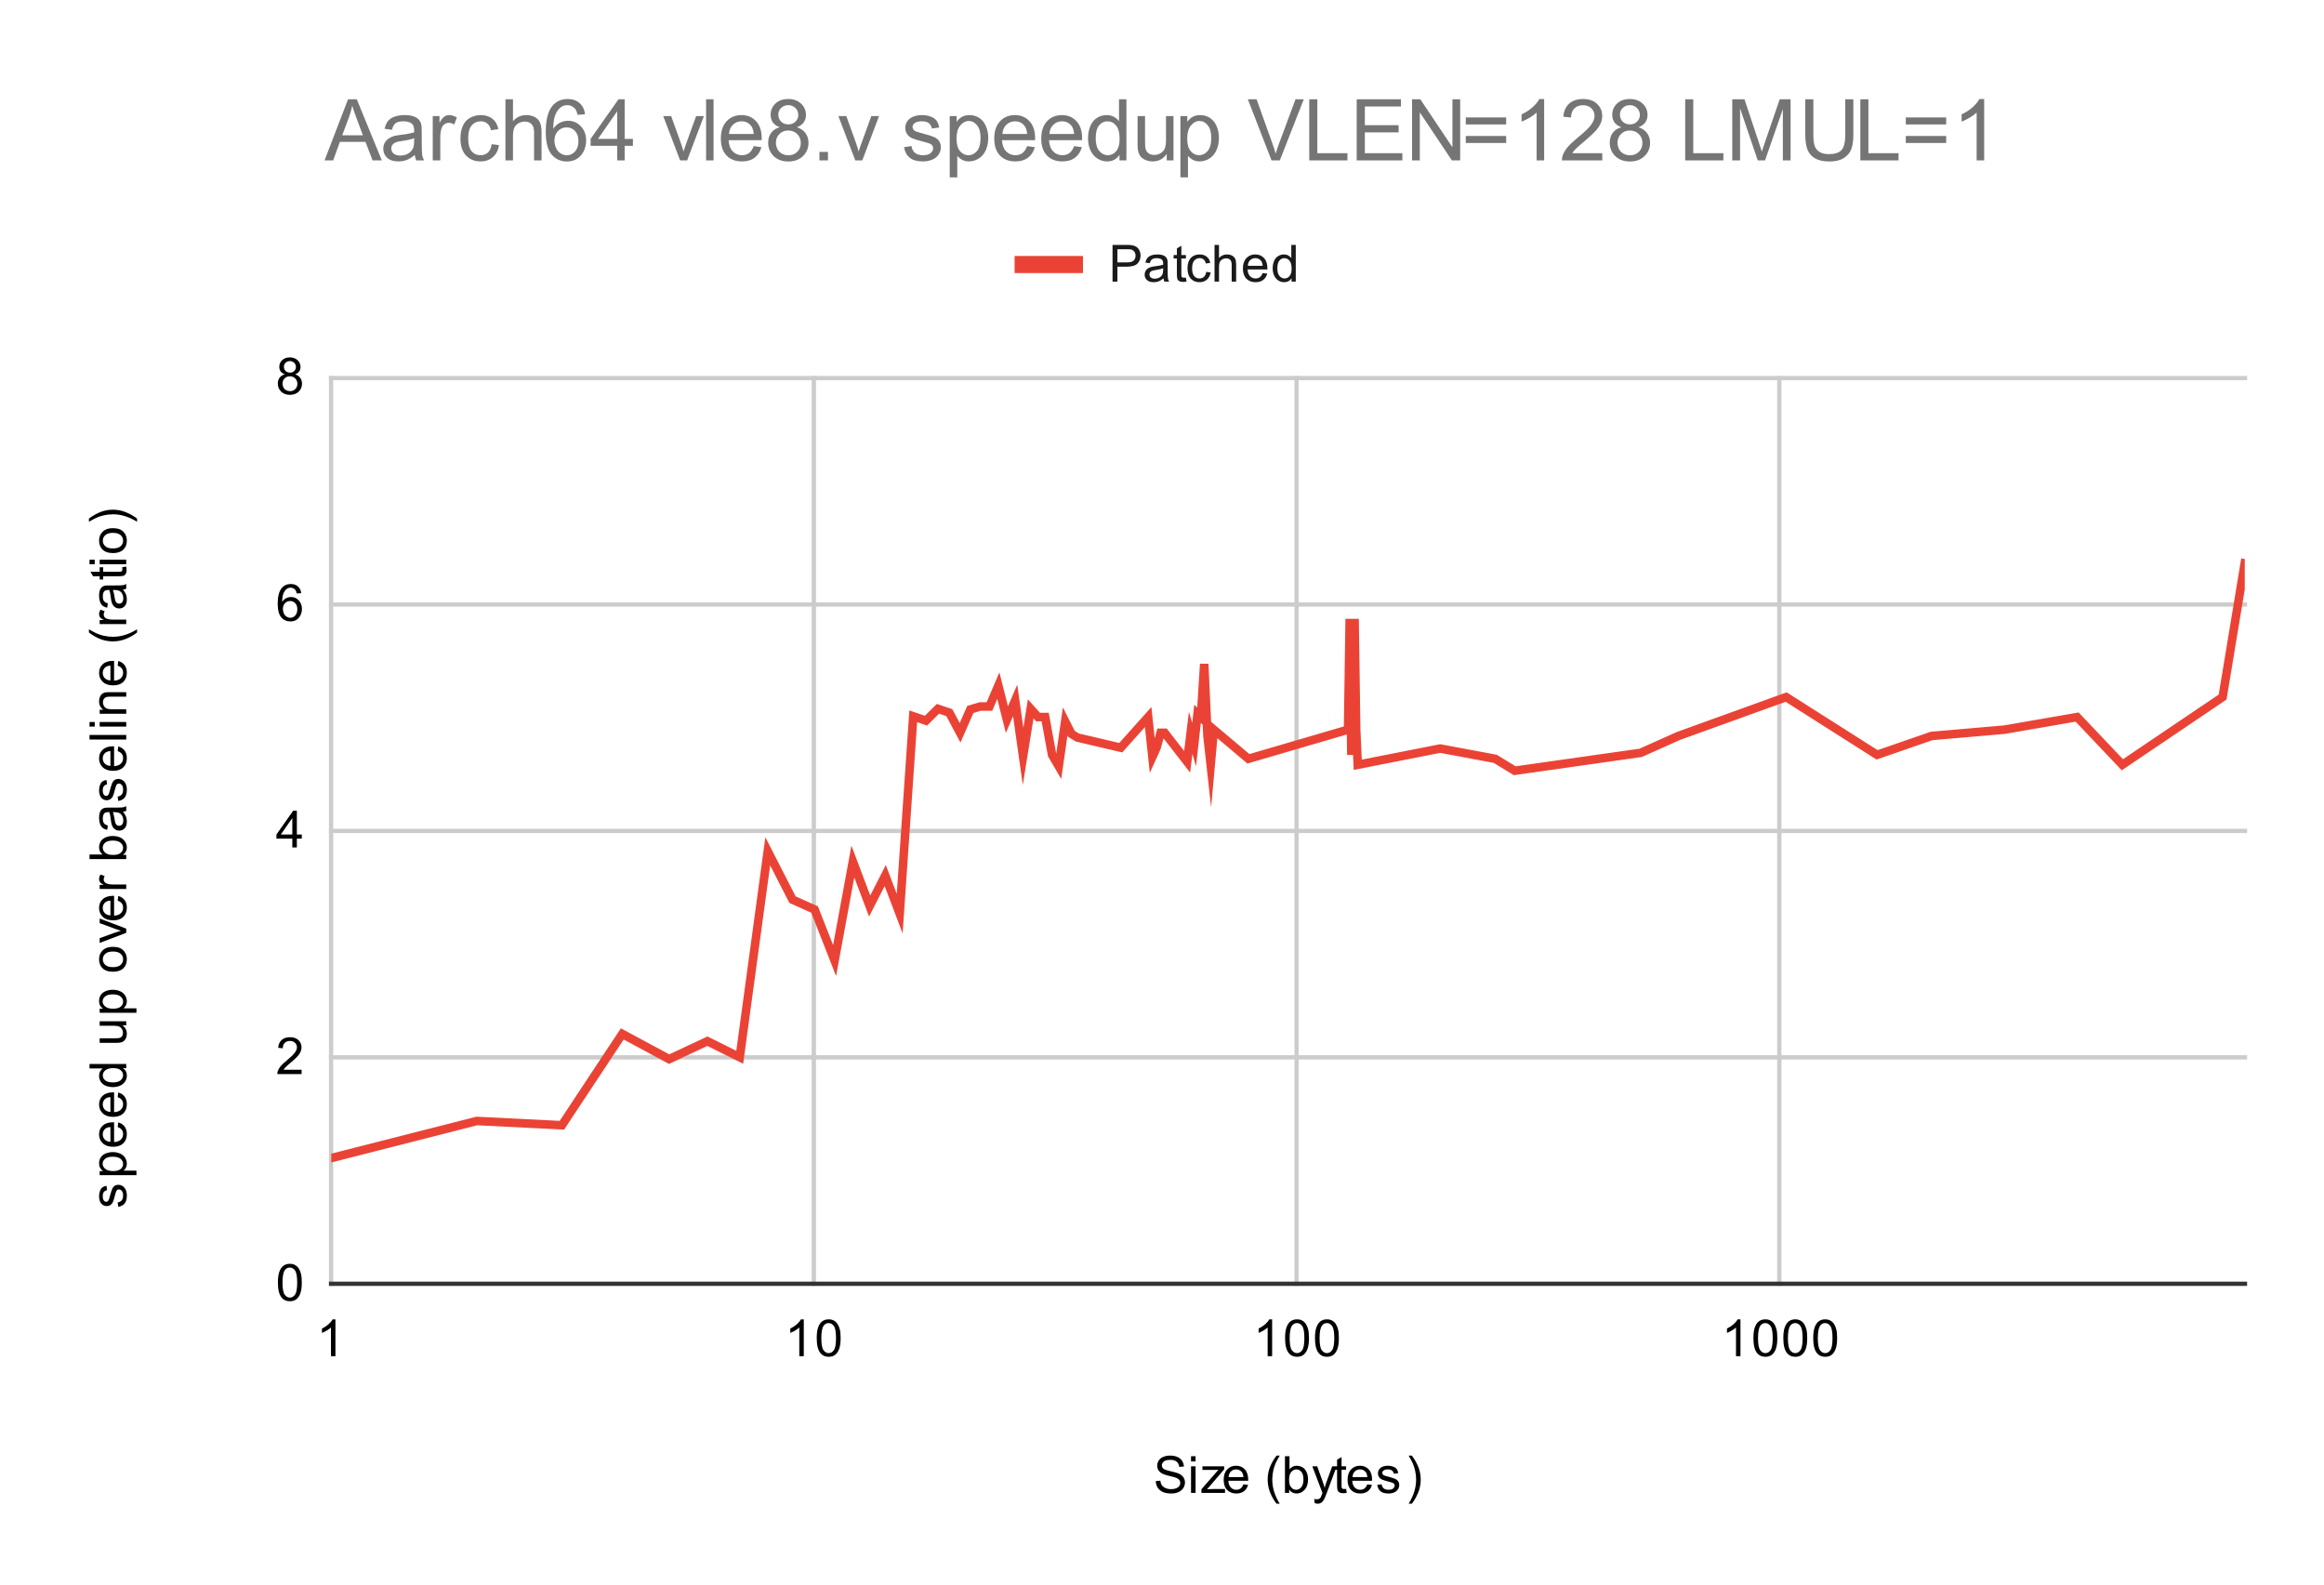 <svg version="1.1" viewBox="0.0 0.0 544.0 371.0" fill="none" stroke="none" stroke-linecap="square" stroke-miterlimit="10" width="544" height="371" xmlns:xlink="http://www.w3.org/1999/xlink" xmlns="http://www.w3.org/2000/svg"><path fill="#ffffff" d="M0 0L544.0 0L544.0 371.0L0 371.0L0 0Z" fill-rule="nonzero"/><path stroke="#cccccc" stroke-width="1.0" stroke-linecap="butt" d="M77.5 88.5L77.5 300.5" fill-rule="nonzero"/><path stroke="#cccccc" stroke-width="1.0" stroke-linecap="butt" d="M190.5 88.5L190.5 300.5" fill-rule="nonzero"/><path stroke="#cccccc" stroke-width="1.0" stroke-linecap="butt" d="M303.5 88.5L303.5 300.5" fill-rule="nonzero"/><path stroke="#cccccc" stroke-width="1.0" stroke-linecap="butt" d="M416.5 88.5L416.5 300.5" fill-rule="nonzero"/><path stroke="#333333" stroke-width="1.0" stroke-linecap="butt" d="M77.5 300.5L525.5 300.5" fill-rule="nonzero"/><path stroke="#cccccc" stroke-width="1.0" stroke-linecap="butt" d="M77.5 247.5L525.5 247.5" fill-rule="nonzero"/><path stroke="#cccccc" stroke-width="1.0" stroke-linecap="butt" d="M77.5 194.5L525.5 194.5" fill-rule="nonzero"/><path stroke="#cccccc" stroke-width="1.0" stroke-linecap="butt" d="M77.5 141.5L525.5 141.5" fill-rule="nonzero"/><path stroke="#cccccc" stroke-width="1.0" stroke-linecap="butt" d="M77.5 88.5L525.5 88.5" fill-rule="nonzero"/><clipPath id="id_0"><path d="M77.55 88.283L525.45 88.283L525.45 300.45L77.55 300.45L77.55 88.283Z" clip-rule="nonzero"/></clipPath><path stroke="#ea4335" stroke-width="2.0" stroke-linecap="butt" clip-path="url(#id_0)" d="M77.55 271.068L111.605 262.393L131.526 263.392L145.661 242.014L156.624 247.916L165.582 243.715L173.155 247.483L179.716 199.265L185.503 210.58L190.679 212.903L195.362 224.836L199.637 201.656L203.57 212.083L207.211 204.936L210.6 213.867L213.771 167.664L216.75 168.691L219.558 165.913L222.215 166.805L224.735 171.529L227.132 166.07L229.417 165.379L231.601 165.379L233.692 160.497L235.698 168.449L237.625 163.946L239.479 177.04L241.266 165.924L242.99 167.846L244.656 167.846L246.267 176.686L247.827 179.361L249.339 168.866L250.805 171.78L252.229 172.649L262.343 175.014L268.761 167.846L269.753 177.164L270.726 175.014L271.68 171.529L272.616 171.529L277.885 178.315L278.711 171.529L279.523 174.297L280.322 167.088L281.108 167.846L281.882 155.414L282.644 172.266L283.394 179.012L284.133 170.793L292.227 177.617L315.552 170.793L315.937 144.861L316.32 176.686L316.699 170.793L317.076 144.861L317.449 170.793L317.82 179.012L337.122 175.213L349.993 177.617L354.571 180.408L384.048 176.221L392.894 172.266L418.103 163.166L439.381 176.686L452.159 172.266L469.198 170.793L486.214 167.846L496.802 179.012L520.269 163.166L525.45 131.853" fill-rule="nonzero"/><path fill="#000000" fill-opacity="0.0" clip-path="url(#id_0)" d="M80.55 271.068C80.55 272.725 79.207 274.068 77.55 274.068C75.893 274.068 74.55 272.725 74.55 271.068C74.55 269.411 75.893 268.068 77.55 268.068C79.207 268.068 80.55 269.411 80.55 271.068Z" fill-rule="nonzero"/><path fill="#000000" fill-opacity="0.0" clip-path="url(#id_0)" d="M114.605 262.393C114.605 264.05 113.262 265.393 111.605 265.393C109.948 265.393 108.605 264.05 108.605 262.393C108.605 260.736 109.948 259.393 111.605 259.393C113.262 259.393 114.605 260.736 114.605 262.393Z" fill-rule="nonzero"/><path fill="#000000" fill-opacity="0.0" clip-path="url(#id_0)" d="M134.526 263.392C134.526 265.049 133.183 266.392 131.526 266.392C129.87 266.392 128.526 265.049 128.526 263.392C128.526 261.735 129.87 260.392 131.526 260.392C133.183 260.392 134.526 261.735 134.526 263.392Z" fill-rule="nonzero"/><path fill="#000000" fill-opacity="0.0" clip-path="url(#id_0)" d="M148.661 242.014C148.661 243.67 147.318 245.014 145.661 245.014C144.004 245.014 142.661 243.67 142.661 242.014C142.661 240.357 144.004 239.014 145.661 239.014C147.318 239.014 148.661 240.357 148.661 242.014Z" fill-rule="nonzero"/><path fill="#000000" fill-opacity="0.0" clip-path="url(#id_0)" d="M159.624 247.916C159.624 249.573 158.281 250.916 156.624 250.916C154.967 250.916 153.624 249.573 153.624 247.916C153.624 246.259 154.967 244.916 156.624 244.916C158.281 244.916 159.624 246.259 159.624 247.916Z" fill-rule="nonzero"/><path fill="#000000" fill-opacity="0.0" clip-path="url(#id_0)" d="M168.582 243.715C168.582 245.372 167.239 246.715 165.582 246.715C163.925 246.715 162.582 245.372 162.582 243.715C162.582 242.058 163.925 240.715 165.582 240.715C167.239 240.715 168.582 242.058 168.582 243.715Z" fill-rule="nonzero"/><path fill="#000000" fill-opacity="0.0" clip-path="url(#id_0)" d="M176.155 247.483C176.155 249.14 174.812 250.483 173.155 250.483C171.499 250.483 170.155 249.14 170.155 247.483C170.155 245.826 171.499 244.483 173.155 244.483C174.812 244.483 176.155 245.826 176.155 247.483Z" fill-rule="nonzero"/><path fill="#000000" fill-opacity="0.0" clip-path="url(#id_0)" d="M182.716 199.265C182.716 200.922 181.373 202.265 179.716 202.265C178.059 202.265 176.716 200.922 176.716 199.265C176.716 197.608 178.059 196.265 179.716 196.265C181.373 196.265 182.716 197.608 182.716 199.265Z" fill-rule="nonzero"/><path fill="#000000" fill-opacity="0.0" clip-path="url(#id_0)" d="M188.503 210.58C188.503 212.237 187.16 213.58 185.503 213.58C183.846 213.58 182.503 212.237 182.503 210.58C182.503 208.923 183.846 207.58 185.503 207.58C187.16 207.58 188.503 208.923 188.503 210.58Z" fill-rule="nonzero"/><path fill="#000000" fill-opacity="0.0" clip-path="url(#id_0)" d="M193.679 212.903C193.679 214.56 192.336 215.903 190.679 215.903C189.023 215.903 187.679 214.56 187.679 212.903C187.679 211.246 189.023 209.903 190.679 209.903C192.336 209.903 193.679 211.246 193.679 212.903Z" fill-rule="nonzero"/><path fill="#000000" fill-opacity="0.0" clip-path="url(#id_0)" d="M198.362 224.836C198.362 226.493 197.019 227.836 195.362 227.836C193.705 227.836 192.362 226.493 192.362 224.836C192.362 223.179 193.705 221.836 195.362 221.836C197.019 221.836 198.362 223.179 198.362 224.836Z" fill-rule="nonzero"/><path fill="#000000" fill-opacity="0.0" clip-path="url(#id_0)" d="M202.637 201.656C202.637 203.313 201.294 204.656 199.637 204.656C197.98 204.656 196.637 203.313 196.637 201.656C196.637 199.999 197.98 198.656 199.637 198.656C201.294 198.656 202.637 199.999 202.637 201.656Z" fill-rule="nonzero"/><path fill="#000000" fill-opacity="0.0" clip-path="url(#id_0)" d="M206.57 212.083C206.57 213.74 205.227 215.083 203.57 215.083C201.913 215.083 200.57 213.74 200.57 212.083C200.57 210.426 201.913 209.083 203.57 209.083C205.227 209.083 206.57 210.426 206.57 212.083Z" fill-rule="nonzero"/><path fill="#000000" fill-opacity="0.0" clip-path="url(#id_0)" d="M210.211 204.936C210.211 206.593 208.868 207.936 207.211 207.936C205.554 207.936 204.211 206.593 204.211 204.936C204.211 203.279 205.554 201.936 207.211 201.936C208.868 201.936 210.211 203.279 210.211 204.936Z" fill-rule="nonzero"/><path fill="#000000" fill-opacity="0.0" clip-path="url(#id_0)" d="M213.6 213.867C213.6 215.524 212.257 216.867 210.6 216.867C208.944 216.867 207.6 215.524 207.6 213.867C207.6 212.21 208.944 210.867 210.6 210.867C212.257 210.867 213.6 212.21 213.6 213.867Z" fill-rule="nonzero"/><path fill="#000000" fill-opacity="0.0" clip-path="url(#id_0)" d="M216.771 167.664C216.771 169.321 215.428 170.664 213.771 170.664C212.114 170.664 210.771 169.321 210.771 167.664C210.771 166.007 212.114 164.664 213.771 164.664C215.428 164.664 216.771 166.007 216.771 167.664Z" fill-rule="nonzero"/><path fill="#000000" fill-opacity="0.0" clip-path="url(#id_0)" d="M219.75 168.691C219.75 170.348 218.407 171.691 216.75 171.691C215.093 171.691 213.75 170.348 213.75 168.691C213.75 167.034 215.093 165.691 216.75 165.691C218.407 165.691 219.75 167.034 219.75 168.691Z" fill-rule="nonzero"/><path fill="#000000" fill-opacity="0.0" clip-path="url(#id_0)" d="M222.558 165.913C222.558 167.57 221.215 168.913 219.558 168.913C217.901 168.913 216.558 167.57 216.558 165.913C216.558 164.256 217.901 162.913 219.558 162.913C221.215 162.913 222.558 164.256 222.558 165.913Z" fill-rule="nonzero"/><path fill="#000000" fill-opacity="0.0" clip-path="url(#id_0)" d="M225.215 166.805C225.215 168.462 223.871 169.805 222.215 169.805C220.558 169.805 219.215 168.462 219.215 166.805C219.215 165.148 220.558 163.805 222.215 163.805C223.871 163.805 225.215 165.148 225.215 166.805Z" fill-rule="nonzero"/><path fill="#000000" fill-opacity="0.0" clip-path="url(#id_0)" d="M227.735 171.529C227.735 173.186 226.392 174.529 224.735 174.529C223.078 174.529 221.735 173.186 221.735 171.529C221.735 169.872 223.078 168.529 224.735 168.529C226.392 168.529 227.735 169.872 227.735 171.529Z" fill-rule="nonzero"/><path fill="#000000" fill-opacity="0.0" clip-path="url(#id_0)" d="M230.132 166.07C230.132 167.726 228.789 169.07 227.132 169.07C225.475 169.07 224.132 167.726 224.132 166.07C224.132 164.413 225.475 163.07 227.132 163.07C228.789 163.07 230.132 164.413 230.132 166.07Z" fill-rule="nonzero"/><path fill="#000000" fill-opacity="0.0" clip-path="url(#id_0)" d="M232.417 165.379C232.417 167.036 231.074 168.379 229.417 168.379C227.761 168.379 226.417 167.036 226.417 165.379C226.417 163.722 227.761 162.379 229.417 162.379C231.074 162.379 232.417 163.722 232.417 165.379Z" fill-rule="nonzero"/><path fill="#000000" fill-opacity="0.0" clip-path="url(#id_0)" d="M234.601 165.379C234.601 167.036 233.258 168.379 231.601 168.379C229.945 168.379 228.601 167.036 228.601 165.379C228.601 163.722 229.945 162.379 231.601 162.379C233.258 162.379 234.601 163.722 234.601 165.379Z" fill-rule="nonzero"/><path fill="#000000" fill-opacity="0.0" clip-path="url(#id_0)" d="M236.692 160.497C236.692 162.154 235.349 163.497 233.692 163.497C232.036 163.497 230.692 162.154 230.692 160.497C230.692 158.84 232.036 157.497 233.692 157.497C235.349 157.497 236.692 158.84 236.692 160.497Z" fill-rule="nonzero"/><path fill="#000000" fill-opacity="0.0" clip-path="url(#id_0)" d="M238.698 168.449C238.698 170.105 237.355 171.449 235.698 171.449C234.041 171.449 232.698 170.105 232.698 168.449C232.698 166.792 234.041 165.449 235.698 165.449C237.355 165.449 238.698 166.792 238.698 168.449Z" fill-rule="nonzero"/><path fill="#000000" fill-opacity="0.0" clip-path="url(#id_0)" d="M240.625 163.946C240.625 165.603 239.282 166.946 237.625 166.946C235.968 166.946 234.625 165.603 234.625 163.946C234.625 162.289 235.968 160.946 237.625 160.946C239.282 160.946 240.625 162.289 240.625 163.946Z" fill-rule="nonzero"/><path fill="#000000" fill-opacity="0.0" clip-path="url(#id_0)" d="M242.479 177.04C242.479 178.697 241.136 180.04 239.479 180.04C237.822 180.04 236.479 178.697 236.479 177.04C236.479 175.383 237.822 174.04 239.479 174.04C241.136 174.04 242.479 175.383 242.479 177.04Z" fill-rule="nonzero"/><path fill="#000000" fill-opacity="0.0" clip-path="url(#id_0)" d="M244.266 165.924C244.266 167.581 242.923 168.924 241.266 168.924C239.609 168.924 238.266 167.581 238.266 165.924C238.266 164.267 239.609 162.924 241.266 162.924C242.923 162.924 244.266 164.267 244.266 165.924Z" fill-rule="nonzero"/><path fill="#000000" fill-opacity="0.0" clip-path="url(#id_0)" d="M245.99 167.846C245.99 169.503 244.647 170.846 242.99 170.846C241.333 170.846 239.99 169.503 239.99 167.846C239.99 166.189 241.333 164.846 242.99 164.846C244.647 164.846 245.99 166.189 245.99 167.846Z" fill-rule="nonzero"/><path fill="#000000" fill-opacity="0.0" clip-path="url(#id_0)" d="M247.656 167.846C247.656 169.503 246.313 170.846 244.656 170.846C242.999 170.846 241.656 169.503 241.656 167.846C241.656 166.189 242.999 164.846 244.656 164.846C246.313 164.846 247.656 166.189 247.656 167.846Z" fill-rule="nonzero"/><path fill="#000000" fill-opacity="0.0" clip-path="url(#id_0)" d="M249.267 176.686C249.267 178.343 247.924 179.686 246.267 179.686C244.61 179.686 243.267 178.343 243.267 176.686C243.267 175.029 244.61 173.686 246.267 173.686C247.924 173.686 249.267 175.029 249.267 176.686Z" fill-rule="nonzero"/><path fill="#000000" fill-opacity="0.0" clip-path="url(#id_0)" d="M250.827 179.361C250.827 181.018 249.483 182.361 247.827 182.361C246.17 182.361 244.827 181.018 244.827 179.361C244.827 177.705 246.17 176.361 247.827 176.361C249.483 176.361 250.827 177.705 250.827 179.361Z" fill-rule="nonzero"/><path fill="#000000" fill-opacity="0.0" clip-path="url(#id_0)" d="M252.339 168.866C252.339 170.523 250.995 171.866 249.339 171.866C247.682 171.866 246.339 170.523 246.339 168.866C246.339 167.21 247.682 165.866 249.339 165.866C250.995 165.866 252.339 167.21 252.339 168.866Z" fill-rule="nonzero"/><path fill="#000000" fill-opacity="0.0" clip-path="url(#id_0)" d="M253.805 171.78C253.805 173.437 252.462 174.78 250.805 174.78C249.148 174.78 247.805 173.437 247.805 171.78C247.805 170.123 249.148 168.78 250.805 168.78C252.462 168.78 253.805 170.123 253.805 171.78Z" fill-rule="nonzero"/><path fill="#000000" fill-opacity="0.0" clip-path="url(#id_0)" d="M255.229 172.649C255.229 174.306 253.886 175.649 252.229 175.649C250.573 175.649 249.229 174.306 249.229 172.649C249.229 170.993 250.573 169.649 252.229 169.649C253.886 169.649 255.229 170.993 255.229 172.649Z" fill-rule="nonzero"/><path fill="#000000" fill-opacity="0.0" clip-path="url(#id_0)" d="M265.343 175.014C265.343 176.67 264 178.014 262.343 178.014C260.686 178.014 259.343 176.67 259.343 175.014C259.343 173.357 260.686 172.014 262.343 172.014C264 172.014 265.343 173.357 265.343 175.014Z" fill-rule="nonzero"/><path fill="#000000" fill-opacity="0.0" clip-path="url(#id_0)" d="M271.761 167.846C271.761 169.503 270.418 170.846 268.761 170.846C267.104 170.846 265.761 169.503 265.761 167.846C265.761 166.189 267.104 164.846 268.761 164.846C270.418 164.846 271.761 166.189 271.761 167.846Z" fill-rule="nonzero"/><path fill="#000000" fill-opacity="0.0" clip-path="url(#id_0)" d="M272.753 177.164C272.753 178.821 271.41 180.164 269.753 180.164C268.097 180.164 266.753 178.821 266.753 177.164C266.753 175.507 268.097 174.164 269.753 174.164C271.41 174.164 272.753 175.507 272.753 177.164Z" fill-rule="nonzero"/><path fill="#000000" fill-opacity="0.0" clip-path="url(#id_0)" d="M273.726 175.014C273.726 176.67 272.383 178.014 270.726 178.014C269.069 178.014 267.726 176.67 267.726 175.014C267.726 173.357 269.069 172.014 270.726 172.014C272.383 172.014 273.726 173.357 273.726 175.014Z" fill-rule="nonzero"/><path fill="#000000" fill-opacity="0.0" clip-path="url(#id_0)" d="M274.68 171.529C274.68 173.186 273.337 174.529 271.68 174.529C270.024 174.529 268.68 173.186 268.68 171.529C268.68 169.872 270.024 168.529 271.68 168.529C273.337 168.529 274.68 169.872 274.68 171.529Z" fill-rule="nonzero"/><path fill="#000000" fill-opacity="0.0" clip-path="url(#id_0)" d="M275.616 171.529C275.616 173.186 274.273 174.529 272.616 174.529C270.959 174.529 269.616 173.186 269.616 171.529C269.616 169.872 270.959 168.529 272.616 168.529C274.273 168.529 275.616 169.872 275.616 171.529Z" fill-rule="nonzero"/><path fill="#000000" fill-opacity="0.0" clip-path="url(#id_0)" d="M280.885 178.315C280.885 179.971 279.542 181.315 277.885 181.315C276.228 181.315 274.885 179.971 274.885 178.315C274.885 176.658 276.228 175.315 277.885 175.315C279.542 175.315 280.885 176.658 280.885 178.315Z" fill-rule="nonzero"/><path fill="#000000" fill-opacity="0.0" clip-path="url(#id_0)" d="M281.711 171.529C281.711 173.186 280.368 174.529 278.711 174.529C277.054 174.529 275.711 173.186 275.711 171.529C275.711 169.872 277.054 168.529 278.711 168.529C280.368 168.529 281.711 169.872 281.711 171.529Z" fill-rule="nonzero"/><path fill="#000000" fill-opacity="0.0" clip-path="url(#id_0)" d="M282.523 174.297C282.523 175.954 281.18 177.297 279.523 177.297C277.866 177.297 276.523 175.954 276.523 174.297C276.523 172.64 277.866 171.297 279.523 171.297C281.18 171.297 282.523 172.64 282.523 174.297Z" fill-rule="nonzero"/><path fill="#000000" fill-opacity="0.0" clip-path="url(#id_0)" d="M283.322 167.088C283.322 168.745 281.979 170.088 280.322 170.088C278.665 170.088 277.322 168.745 277.322 167.088C277.322 165.431 278.665 164.088 280.322 164.088C281.979 164.088 283.322 165.431 283.322 167.088Z" fill-rule="nonzero"/><path fill="#000000" fill-opacity="0.0" clip-path="url(#id_0)" d="M284.108 167.846C284.108 169.503 282.765 170.846 281.108 170.846C279.451 170.846 278.108 169.503 278.108 167.846C278.108 166.189 279.451 164.846 281.108 164.846C282.765 164.846 284.108 166.189 284.108 167.846Z" fill-rule="nonzero"/><path fill="#000000" fill-opacity="0.0" clip-path="url(#id_0)" d="M284.882 155.414C284.882 157.071 283.539 158.414 281.882 158.414C280.225 158.414 278.882 157.071 278.882 155.414C278.882 153.757 280.225 152.414 281.882 152.414C283.539 152.414 284.882 153.757 284.882 155.414Z" fill-rule="nonzero"/><path fill="#000000" fill-opacity="0.0" clip-path="url(#id_0)" d="M285.644 172.266C285.644 173.923 284.301 175.266 282.644 175.266C280.987 175.266 279.644 173.923 279.644 172.266C279.644 170.609 280.987 169.266 282.644 169.266C284.301 169.266 285.644 170.609 285.644 172.266Z" fill-rule="nonzero"/><path fill="#000000" fill-opacity="0.0" clip-path="url(#id_0)" d="M286.394 179.012C286.394 180.669 285.051 182.012 283.394 182.012C281.737 182.012 280.394 180.669 280.394 179.012C280.394 177.356 281.737 176.012 283.394 176.012C285.051 176.012 286.394 177.356 286.394 179.012Z" fill-rule="nonzero"/><path fill="#000000" fill-opacity="0.0" clip-path="url(#id_0)" d="M287.133 170.793C287.133 172.449 285.79 173.793 284.133 173.793C282.476 173.793 281.133 172.449 281.133 170.793C281.133 169.136 282.476 167.793 284.133 167.793C285.79 167.793 287.133 169.136 287.133 170.793Z" fill-rule="nonzero"/><path fill="#000000" fill-opacity="0.0" clip-path="url(#id_0)" d="M295.227 177.617C295.227 179.274 293.884 180.617 292.227 180.617C290.57 180.617 289.227 179.274 289.227 177.617C289.227 175.96 290.57 174.617 292.227 174.617C293.884 174.617 295.227 175.96 295.227 177.617Z" fill-rule="nonzero"/><path fill="#000000" fill-opacity="0.0" clip-path="url(#id_0)" d="M318.552 170.793C318.552 172.449 317.209 173.793 315.552 173.793C313.895 173.793 312.552 172.449 312.552 170.793C312.552 169.136 313.895 167.793 315.552 167.793C317.209 167.793 318.552 169.136 318.552 170.793Z" fill-rule="nonzero"/><path fill="#000000" fill-opacity="0.0" clip-path="url(#id_0)" d="M318.937 144.861C318.937 146.518 317.594 147.861 315.937 147.861C314.28 147.861 312.937 146.518 312.937 144.861C312.937 143.204 314.28 141.861 315.937 141.861C317.594 141.861 318.937 143.204 318.937 144.861Z" fill-rule="nonzero"/><path fill="#000000" fill-opacity="0.0" clip-path="url(#id_0)" d="M319.32 176.686C319.32 178.343 317.976 179.686 316.32 179.686C314.663 179.686 313.32 178.343 313.32 176.686C313.32 175.029 314.663 173.686 316.32 173.686C317.976 173.686 319.32 175.029 319.32 176.686Z" fill-rule="nonzero"/><path fill="#000000" fill-opacity="0.0" clip-path="url(#id_0)" d="M319.699 170.793C319.699 172.449 318.356 173.793 316.699 173.793C315.042 173.793 313.699 172.449 313.699 170.793C313.699 169.136 315.042 167.793 316.699 167.793C318.356 167.793 319.699 169.136 319.699 170.793Z" fill-rule="nonzero"/><path fill="#000000" fill-opacity="0.0" clip-path="url(#id_0)" d="M320.076 144.861C320.076 146.518 318.732 147.861 317.076 147.861C315.419 147.861 314.076 146.518 314.076 144.861C314.076 143.204 315.419 141.861 317.076 141.861C318.732 141.861 320.076 143.204 320.076 144.861Z" fill-rule="nonzero"/><path fill="#000000" fill-opacity="0.0" clip-path="url(#id_0)" d="M320.449 170.793C320.449 172.449 319.106 173.793 317.449 173.793C315.792 173.793 314.449 172.449 314.449 170.793C314.449 169.136 315.792 167.793 317.449 167.793C319.106 167.793 320.449 169.136 320.449 170.793Z" fill-rule="nonzero"/><path fill="#000000" fill-opacity="0.0" clip-path="url(#id_0)" d="M320.82 179.012C320.82 180.669 319.477 182.012 317.82 182.012C316.163 182.012 314.82 180.669 314.82 179.012C314.82 177.356 316.163 176.012 317.82 176.012C319.477 176.012 320.82 177.356 320.82 179.012Z" fill-rule="nonzero"/><path fill="#000000" fill-opacity="0.0" clip-path="url(#id_0)" d="M340.122 175.213C340.122 176.87 338.778 178.213 337.122 178.213C335.465 178.213 334.122 176.87 334.122 175.213C334.122 173.556 335.465 172.213 337.122 172.213C338.778 172.213 340.122 173.556 340.122 175.213Z" fill-rule="nonzero"/><path fill="#000000" fill-opacity="0.0" clip-path="url(#id_0)" d="M352.993 177.617C352.993 179.274 351.649 180.617 349.993 180.617C348.336 180.617 346.993 179.274 346.993 177.617C346.993 175.96 348.336 174.617 349.993 174.617C351.649 174.617 352.993 175.96 352.993 177.617Z" fill-rule="nonzero"/><path fill="#000000" fill-opacity="0.0" clip-path="url(#id_0)" d="M357.571 180.408C357.571 182.065 356.227 183.408 354.571 183.408C352.914 183.408 351.571 182.065 351.571 180.408C351.571 178.751 352.914 177.408 354.571 177.408C356.227 177.408 357.571 178.751 357.571 180.408Z" fill-rule="nonzero"/><path fill="#000000" fill-opacity="0.0" clip-path="url(#id_0)" d="M387.048 176.221C387.048 177.878 385.705 179.221 384.048 179.221C382.391 179.221 381.048 177.878 381.048 176.221C381.048 174.564 382.391 173.221 384.048 173.221C385.705 173.221 387.048 174.564 387.048 176.221Z" fill-rule="nonzero"/><path fill="#000000" fill-opacity="0.0" clip-path="url(#id_0)" d="M395.894 172.266C395.894 173.923 394.55 175.266 392.894 175.266C391.237 175.266 389.894 173.923 389.894 172.266C389.894 170.609 391.237 169.266 392.894 169.266C394.55 169.266 395.894 170.609 395.894 172.266Z" fill-rule="nonzero"/><path fill="#000000" fill-opacity="0.0" clip-path="url(#id_0)" d="M421.103 163.166C421.103 164.823 419.76 166.166 418.103 166.166C416.446 166.166 415.103 164.823 415.103 163.166C415.103 161.509 416.446 160.166 418.103 160.166C419.76 160.166 421.103 161.509 421.103 163.166Z" fill-rule="nonzero"/><path fill="#000000" fill-opacity="0.0" clip-path="url(#id_0)" d="M442.381 176.686C442.381 178.343 441.038 179.686 439.381 179.686C437.724 179.686 436.381 178.343 436.381 176.686C436.381 175.029 437.724 173.686 439.381 173.686C441.038 173.686 442.381 175.029 442.381 176.686Z" fill-rule="nonzero"/><path fill="#000000" fill-opacity="0.0" clip-path="url(#id_0)" d="M455.159 172.266C455.159 173.923 453.815 175.266 452.159 175.266C450.502 175.266 449.159 173.923 449.159 172.266C449.159 170.609 450.502 169.266 452.159 169.266C453.815 169.266 455.159 170.609 455.159 172.266Z" fill-rule="nonzero"/><path fill="#000000" fill-opacity="0.0" clip-path="url(#id_0)" d="M472.198 170.793C472.198 172.449 470.855 173.793 469.198 173.793C467.541 173.793 466.198 172.449 466.198 170.793C466.198 169.136 467.541 167.793 469.198 167.793C470.855 167.793 472.198 169.136 472.198 170.793Z" fill-rule="nonzero"/><path fill="#000000" fill-opacity="0.0" clip-path="url(#id_0)" d="M489.214 167.846C489.214 169.503 487.871 170.846 486.214 170.846C484.557 170.846 483.214 169.503 483.214 167.846C483.214 166.189 484.557 164.846 486.214 164.846C487.871 164.846 489.214 166.189 489.214 167.846Z" fill-rule="nonzero"/><path fill="#000000" fill-opacity="0.0" clip-path="url(#id_0)" d="M499.802 179.012C499.802 180.669 498.459 182.012 496.802 182.012C495.145 182.012 493.802 180.669 493.802 179.012C493.802 177.356 495.145 176.012 496.802 176.012C498.459 176.012 499.802 177.356 499.802 179.012Z" fill-rule="nonzero"/><path fill="#000000" fill-opacity="0.0" clip-path="url(#id_0)" d="M523.269 163.166C523.269 164.823 521.926 166.166 520.269 166.166C518.612 166.166 517.269 164.823 517.269 163.166C517.269 161.509 518.612 160.166 520.269 160.166C521.926 160.166 523.269 161.509 523.269 163.166Z" fill-rule="nonzero"/><path fill="#000000" fill-opacity="0.0" clip-path="url(#id_0)" d="M528.45 131.853C528.45 133.51 527.107 134.853 525.45 134.853C523.793 134.853 522.45 133.51 522.45 131.853C522.45 130.196 523.793 128.853 525.45 128.853C527.107 128.853 528.45 130.196 528.45 131.853Z" fill-rule="nonzero"/><path fill="#000000" d="M270.547 346.684L271.609 346.591Q271.688 347.247 271.969 347.653Q272.25 348.059 272.828 348.325Q273.422 348.575 274.156 348.575Q274.797 348.575 275.297 348.387Q275.797 348.184 276.031 347.856Q276.281 347.512 276.281 347.122Q276.281 346.716 276.047 346.419Q275.812 346.106 275.281 345.903Q274.922 345.762 273.734 345.481Q272.562 345.2 272.094 344.95Q271.469 344.622 271.172 344.153Q270.875 343.669 270.875 343.075Q270.875 342.434 271.234 341.872Q271.609 341.294 272.312 341.012Q273.031 340.716 273.891 340.716Q274.844 340.716 275.578 341.028Q276.312 341.325 276.703 341.934Q277.094 342.528 277.125 343.278L276.031 343.356Q275.938 342.544 275.422 342.137Q274.922 341.716 273.938 341.716Q272.906 341.716 272.438 342.091Q271.969 342.466 271.969 342.997Q271.969 343.466 272.297 343.762Q272.625 344.059 274.0 344.372Q275.391 344.684 275.906 344.919Q276.656 345.278 277.016 345.809Q277.375 346.325 277.375 347.028Q277.375 347.716 276.984 348.325Q276.594 348.919 275.859 349.262Q275.125 349.591 274.203 349.591Q273.031 349.591 272.234 349.262Q271.453 348.919 271.0 348.231Q270.562 347.544 270.547 346.684ZM278.797 342.075L278.797 340.856L279.859 340.856L279.859 342.075L278.797 342.075ZM278.797 349.45L278.797 343.231L279.859 343.231L279.859 349.45L278.797 349.45ZM281.234 349.45L281.234 348.591L285.203 344.044Q284.516 344.075 284.0 344.075L281.469 344.075L281.469 343.231L286.562 343.231L286.562 343.919L283.188 347.872L282.531 348.591Q283.25 348.544 283.859 348.544L286.75 348.544L286.75 349.45L281.234 349.45ZM291.047 347.45L292.141 347.575Q291.891 348.528 291.188 349.059Q290.484 349.591 289.406 349.591Q288.047 349.591 287.234 348.747Q286.438 347.903 286.438 346.387Q286.438 344.825 287.25 343.966Q288.062 343.091 289.344 343.091Q290.594 343.091 291.375 343.934Q292.172 344.778 292.172 346.325Q292.172 346.419 292.172 346.606L287.531 346.606Q287.594 347.637 288.109 348.184Q288.625 348.716 289.406 348.716Q289.984 348.716 290.391 348.419Q290.812 348.106 291.047 347.45ZM287.594 345.747L291.062 345.747Q291.0 344.95 290.672 344.559Q290.156 343.95 289.359 343.95Q288.625 343.95 288.125 344.434Q287.641 344.919 287.594 345.747ZM298.812 351.981Q297.938 350.872 297.328 349.403Q296.734 347.919 296.734 346.341Q296.734 344.95 297.172 343.669Q297.703 342.184 298.812 340.716L299.562 340.716Q298.859 341.934 298.625 342.45Q298.266 343.262 298.062 344.137Q297.812 345.231 297.812 346.341Q297.812 349.169 299.562 351.981L298.812 351.981ZM301.766 349.45L300.781 349.45L300.781 340.856L301.844 340.856L301.844 343.919Q302.516 343.091 303.547 343.091Q304.125 343.091 304.625 343.325Q305.141 343.544 305.469 343.966Q305.812 344.387 306.0 344.981Q306.188 345.575 306.188 346.247Q306.188 347.841 305.391 348.716Q304.594 349.591 303.5 349.591Q302.391 349.591 301.766 348.669L301.766 349.45ZM301.75 346.294Q301.75 347.403 302.062 347.903Q302.562 348.716 303.406 348.716Q304.094 348.716 304.594 348.122Q305.109 347.528 305.109 346.325Q305.109 345.106 304.625 344.528Q304.141 343.95 303.453 343.95Q302.766 343.95 302.25 344.559Q301.75 345.153 301.75 346.294ZM307.75 351.841L307.625 350.856Q307.969 350.95 308.234 350.95Q308.578 350.95 308.781 350.825Q309.0 350.716 309.141 350.512Q309.234 350.341 309.469 349.716Q309.484 349.637 309.562 349.466L307.188 343.231L308.328 343.231L309.625 346.825Q309.875 347.512 310.078 348.278Q310.266 347.544 310.516 346.856L311.844 343.231L312.891 343.231L310.531 349.559Q310.141 350.575 309.938 350.966Q309.656 351.497 309.281 351.731Q308.922 351.981 308.422 351.981Q308.125 351.981 307.75 351.841ZM315.094 348.512L315.25 349.434Q314.797 349.528 314.453 349.528Q313.875 349.528 313.562 349.356Q313.25 349.169 313.109 348.872Q312.984 348.575 312.984 347.622L312.984 344.044L312.219 344.044L312.219 343.231L312.984 343.231L312.984 341.684L314.031 341.059L314.031 343.231L315.094 343.231L315.094 344.044L314.031 344.044L314.031 347.684Q314.031 348.137 314.078 348.262Q314.141 348.387 314.266 348.466Q314.391 348.544 314.625 348.544Q314.812 348.544 315.094 348.512ZM320.047 347.45L321.141 347.575Q320.891 348.528 320.188 349.059Q319.484 349.591 318.406 349.591Q317.047 349.591 316.234 348.747Q315.438 347.903 315.438 346.387Q315.438 344.825 316.25 343.966Q317.062 343.091 318.344 343.091Q319.594 343.091 320.375 343.934Q321.172 344.778 321.172 346.325Q321.172 346.419 321.172 346.606L316.531 346.606Q316.594 347.637 317.109 348.184Q317.625 348.716 318.406 348.716Q318.984 348.716 319.391 348.419Q319.812 348.106 320.047 347.45ZM316.594 345.747L320.062 345.747Q320.0 344.95 319.672 344.559Q319.156 343.95 318.359 343.95Q317.625 343.95 317.125 344.434Q316.641 344.919 316.594 345.747ZM322.375 347.591L323.406 347.434Q323.5 348.059 323.891 348.387Q324.297 348.716 325.031 348.716Q325.75 348.716 326.094 348.434Q326.453 348.137 326.453 347.731Q326.453 347.372 326.141 347.169Q325.922 347.028 325.062 346.809Q323.906 346.512 323.453 346.309Q323.016 346.091 322.781 345.716Q322.547 345.341 322.547 344.872Q322.547 344.466 322.734 344.106Q322.922 343.747 323.25 343.512Q323.5 343.341 323.922 343.216Q324.344 343.091 324.844 343.091Q325.562 343.091 326.109 343.309Q326.672 343.512 326.938 343.872Q327.203 344.231 327.297 344.825L326.266 344.966Q326.203 344.497 325.859 344.231Q325.531 343.95 324.906 343.95Q324.188 343.95 323.875 344.2Q323.562 344.434 323.562 344.762Q323.562 344.966 323.688 345.122Q323.828 345.294 324.094 345.403Q324.25 345.466 325.031 345.669Q326.156 345.981 326.594 346.169Q327.031 346.356 327.281 346.716Q327.531 347.075 327.531 347.622Q327.531 348.153 327.219 348.622Q326.922 349.075 326.344 349.341Q325.766 349.591 325.031 349.591Q323.812 349.591 323.172 349.091Q322.547 348.575 322.375 347.591ZM330.484 351.981L329.734 351.981Q331.484 349.169 331.484 346.341Q331.484 345.247 331.234 344.153Q331.031 343.278 330.672 342.466Q330.438 341.95 329.734 340.716L330.484 340.716Q331.578 342.184 332.109 343.669Q332.562 344.95 332.562 346.341Q332.562 347.919 331.953 349.403Q331.344 350.872 330.484 351.981Z" fill-rule="nonzero"/><path fill="#000000" d="M27.691 282.492L27.534 281.46Q28.159 281.367 28.488 280.976Q28.816 280.57 28.816 279.835Q28.816 279.117 28.534 278.773Q28.238 278.414 27.831 278.414Q27.472 278.414 27.269 278.726Q27.128 278.945 26.909 279.804Q26.613 280.96 26.409 281.414Q26.191 281.851 25.816 282.085Q25.441 282.32 24.972 282.32Q24.566 282.32 24.206 282.132Q23.847 281.945 23.613 281.617Q23.441 281.367 23.316 280.945Q23.191 280.523 23.191 280.023Q23.191 279.304 23.409 278.757Q23.613 278.195 23.972 277.929Q24.331 277.664 24.925 277.57L25.066 278.601Q24.597 278.664 24.331 279.007Q24.05 279.335 24.05 279.96Q24.05 280.679 24.3 280.992Q24.534 281.304 24.863 281.304Q25.066 281.304 25.222 281.179Q25.394 281.039 25.503 280.773Q25.566 280.617 25.769 279.835Q26.081 278.71 26.269 278.273Q26.456 277.835 26.816 277.585Q27.175 277.335 27.722 277.335Q28.253 277.335 28.722 277.648Q29.175 277.945 29.441 278.523Q29.691 279.101 29.691 279.835Q29.691 281.054 29.191 281.695Q28.675 282.32 27.691 282.492ZM31.941 275.07L23.331 275.07L23.331 274.117L24.128 274.117Q23.659 273.773 23.425 273.351Q23.191 272.914 23.191 272.304Q23.191 271.507 23.597 270.898Q24.003 270.289 24.753 269.992Q25.503 269.679 26.394 269.679Q27.347 269.679 28.113 270.023Q28.878 270.351 29.284 271.007Q29.691 271.664 29.691 272.382Q29.691 272.914 29.472 273.335Q29.238 273.757 28.909 274.023L31.941 274.023L31.941 275.07ZM26.472 274.117Q27.675 274.117 28.253 273.632Q28.816 273.148 28.816 272.46Q28.816 271.757 28.222 271.257Q27.628 270.757 26.378 270.757Q25.191 270.757 24.613 271.242Q24.019 271.726 24.019 272.414Q24.019 273.085 24.644 273.601Q25.269 274.117 26.472 274.117ZM27.55 263.82L27.675 262.726Q28.628 262.976 29.159 263.679Q29.691 264.382 29.691 265.46Q29.691 266.82 28.847 267.632Q28.003 268.429 26.488 268.429Q24.925 268.429 24.066 267.617Q23.191 266.804 23.191 265.523Q23.191 264.273 24.034 263.492Q24.878 262.695 26.425 262.695Q26.519 262.695 26.706 262.695L26.706 267.335Q27.738 267.273 28.284 266.757Q28.816 266.242 28.816 265.46Q28.816 264.882 28.519 264.476Q28.206 264.054 27.55 263.82ZM25.847 267.273L25.847 263.804Q25.05 263.867 24.659 264.195Q24.05 264.71 24.05 265.507Q24.05 266.242 24.534 266.742Q25.019 267.226 25.847 267.273ZM27.55 256.82L27.675 255.726Q28.628 255.976 29.159 256.679Q29.691 257.382 29.691 258.46Q29.691 259.82 28.847 260.632Q28.003 261.429 26.488 261.429Q24.925 261.429 24.066 260.617Q23.191 259.804 23.191 258.523Q23.191 257.273 24.034 256.492Q24.878 255.695 26.425 255.695Q26.519 255.695 26.706 255.695L26.706 260.335Q27.738 260.273 28.284 259.757Q28.816 259.242 28.816 258.46Q28.816 257.882 28.519 257.476Q28.206 257.054 27.55 256.82ZM25.847 260.273L25.847 256.804Q25.05 256.867 24.659 257.195Q24.05 257.71 24.05 258.507Q24.05 259.242 24.534 259.742Q25.019 260.226 25.847 260.273ZM29.55 250.039L28.769 250.039Q29.691 250.632 29.691 251.773Q29.691 252.523 29.284 253.148Q28.863 253.773 28.128 254.117Q27.394 254.46 26.441 254.46Q25.519 254.46 24.753 254.148Q23.988 253.835 23.597 253.21Q23.191 252.585 23.191 251.82Q23.191 251.257 23.425 250.82Q23.659 250.382 24.034 250.101L20.956 250.101L20.956 249.054L29.55 249.054L29.55 250.039ZM26.441 253.367Q27.644 253.367 28.238 252.867Q28.816 252.367 28.816 251.679Q28.816 250.992 28.253 250.507Q27.691 250.023 26.534 250.023Q25.253 250.023 24.659 250.523Q24.066 251.007 24.066 251.726Q24.066 252.429 24.644 252.898Q25.206 253.367 26.441 253.367ZM29.55 239.992L28.628 239.992Q29.691 240.726 29.691 241.976Q29.691 242.523 29.488 243.007Q29.269 243.476 28.956 243.71Q28.628 243.945 28.159 244.039Q27.863 244.101 27.175 244.101L23.331 244.101L23.331 243.039L26.784 243.039Q27.597 243.039 27.894 242.976Q28.3 242.882 28.55 242.57Q28.784 242.242 28.784 241.757Q28.784 241.289 28.55 240.882Q28.3 240.46 27.878 240.289Q27.456 240.101 26.659 240.101L23.331 240.101L23.331 239.054L29.55 239.054L29.55 239.992ZM31.941 237.07L23.331 237.07L23.331 236.117L24.128 236.117Q23.659 235.773 23.425 235.351Q23.191 234.914 23.191 234.304Q23.191 233.507 23.597 232.898Q24.003 232.289 24.753 231.992Q25.503 231.679 26.394 231.679Q27.347 231.679 28.113 232.023Q28.878 232.351 29.284 233.007Q29.691 233.664 29.691 234.382Q29.691 234.914 29.472 235.335Q29.238 235.757 28.909 236.023L31.941 236.023L31.941 237.07ZM26.472 236.117Q27.675 236.117 28.253 235.632Q28.816 235.148 28.816 234.46Q28.816 233.757 28.222 233.257Q27.628 232.757 26.378 232.757Q25.191 232.757 24.613 233.242Q24.019 233.726 24.019 234.414Q24.019 235.085 24.644 235.601Q25.269 236.117 26.472 236.117ZM26.441 227.46Q24.706 227.46 23.878 226.507Q23.191 225.71 23.191 224.554Q23.191 223.273 24.034 222.46Q24.863 221.632 26.347 221.632Q27.55 221.632 28.238 221.992Q28.925 222.351 29.316 223.054Q29.691 223.742 29.691 224.554Q29.691 225.851 28.863 226.664Q28.019 227.46 26.441 227.46ZM26.441 226.382Q27.628 226.382 28.222 225.867Q28.816 225.335 28.816 224.554Q28.816 223.757 28.222 223.242Q27.628 222.726 26.409 222.726Q25.253 222.726 24.659 223.257Q24.066 223.773 24.066 224.554Q24.066 225.335 24.659 225.867Q25.238 226.382 26.441 226.382ZM29.55 218.351L23.331 220.71L23.331 219.601L27.05 218.257Q27.659 218.054 28.3 217.867Q27.816 217.726 27.128 217.476L23.331 216.085L23.331 215.007L29.55 217.367L29.55 218.351ZM27.55 210.82L27.675 209.726Q28.628 209.976 29.159 210.679Q29.691 211.382 29.691 212.46Q29.691 213.82 28.847 214.632Q28.003 215.429 26.488 215.429Q24.925 215.429 24.066 214.617Q23.191 213.804 23.191 212.523Q23.191 211.273 24.034 210.492Q24.878 209.695 26.425 209.695Q26.519 209.695 26.706 209.695L26.706 214.335Q27.738 214.273 28.284 213.757Q28.816 213.242 28.816 212.46Q28.816 211.882 28.519 211.476Q28.206 211.054 27.55 210.82ZM25.847 214.273L25.847 210.804Q25.05 210.867 24.659 211.195Q24.05 211.71 24.05 212.507Q24.05 213.242 24.534 213.742Q25.019 214.226 25.847 214.273ZM29.55 208.085L23.331 208.085L23.331 207.132L24.269 207.132Q23.613 206.773 23.409 206.476Q23.191 206.164 23.191 205.789Q23.191 205.257 23.519 204.71L24.503 205.07Q24.269 205.46 24.269 205.835Q24.269 206.195 24.488 206.476Q24.691 206.742 25.066 206.851Q25.628 207.039 26.284 207.039L29.55 207.039L29.55 208.085ZM29.55 200.101L29.55 201.085L20.956 201.085L20.956 200.023L24.019 200.023Q23.191 199.351 23.191 198.32Q23.191 197.742 23.425 197.242Q23.644 196.726 24.066 196.398Q24.488 196.054 25.081 195.867Q25.675 195.679 26.347 195.679Q27.941 195.679 28.816 196.476Q29.691 197.273 29.691 198.367Q29.691 199.476 28.769 200.101L29.55 200.101ZM26.394 200.117Q27.503 200.117 28.003 199.804Q28.816 199.304 28.816 198.46Q28.816 197.773 28.222 197.273Q27.628 196.757 26.425 196.757Q25.206 196.757 24.628 197.242Q24.05 197.726 24.05 198.414Q24.05 199.101 24.659 199.617Q25.253 200.117 26.394 200.117ZM28.784 190.007Q29.284 190.601 29.488 191.148Q29.691 191.679 29.691 192.304Q29.691 193.335 29.191 193.882Q28.691 194.429 27.909 194.429Q27.456 194.429 27.081 194.226Q26.691 194.023 26.472 193.679Q26.238 193.335 26.128 192.914Q26.034 192.617 25.956 191.976Q25.816 190.71 25.597 190.101Q25.378 190.101 25.331 190.101Q24.675 190.101 24.409 190.398Q24.066 190.804 24.066 191.601Q24.066 192.335 24.331 192.695Q24.581 193.054 25.238 193.226L25.097 194.257Q24.441 194.117 24.034 193.789Q23.628 193.46 23.409 192.851Q23.191 192.242 23.191 191.445Q23.191 190.648 23.378 190.148Q23.566 189.648 23.847 189.414Q24.128 189.179 24.566 189.085Q24.831 189.039 25.534 189.039L26.941 189.039Q28.409 189.039 28.8 188.976Q29.191 188.898 29.55 188.695L29.55 189.804Q29.222 189.96 28.784 190.007ZM26.425 190.101Q26.659 190.679 26.831 191.82Q26.925 192.476 27.05 192.742Q27.159 193.007 27.378 193.164Q27.597 193.304 27.878 193.304Q28.3 193.304 28.581 192.992Q28.863 192.664 28.863 192.054Q28.863 191.445 28.597 190.976Q28.331 190.492 27.863 190.273Q27.503 190.101 26.816 190.101L26.425 190.101ZM27.691 187.492L27.534 186.46Q28.159 186.367 28.488 185.976Q28.816 185.57 28.816 184.835Q28.816 184.117 28.534 183.773Q28.238 183.414 27.831 183.414Q27.472 183.414 27.269 183.726Q27.128 183.945 26.909 184.804Q26.613 185.96 26.409 186.414Q26.191 186.851 25.816 187.085Q25.441 187.32 24.972 187.32Q24.566 187.32 24.206 187.132Q23.847 186.945 23.613 186.617Q23.441 186.367 23.316 185.945Q23.191 185.523 23.191 185.023Q23.191 184.304 23.409 183.757Q23.613 183.195 23.972 182.929Q24.331 182.664 24.925 182.57L25.066 183.601Q24.597 183.664 24.331 184.007Q24.05 184.335 24.05 184.96Q24.05 185.679 24.3 185.992Q24.534 186.304 24.863 186.304Q25.066 186.304 25.222 186.179Q25.394 186.039 25.503 185.773Q25.566 185.617 25.769 184.835Q26.081 183.71 26.269 183.273Q26.456 182.835 26.816 182.585Q27.175 182.335 27.722 182.335Q28.253 182.335 28.722 182.648Q29.175 182.945 29.441 183.523Q29.691 184.101 29.691 184.835Q29.691 186.054 29.191 186.695Q28.675 187.32 27.691 187.492ZM27.55 175.82L27.675 174.726Q28.628 174.976 29.159 175.679Q29.691 176.382 29.691 177.46Q29.691 178.82 28.847 179.632Q28.003 180.429 26.488 180.429Q24.925 180.429 24.066 179.617Q23.191 178.804 23.191 177.523Q23.191 176.273 24.034 175.492Q24.878 174.695 26.425 174.695Q26.519 174.695 26.706 174.695L26.706 179.335Q27.738 179.273 28.284 178.757Q28.816 178.242 28.816 177.46Q28.816 176.882 28.519 176.476Q28.206 176.054 27.55 175.82ZM25.847 179.273L25.847 175.804Q25.05 175.867 24.659 176.195Q24.05 176.71 24.05 177.507Q24.05 178.242 24.534 178.742Q25.019 179.226 25.847 179.273ZM29.55 173.101L20.956 173.101L20.956 172.039L29.55 172.039L29.55 173.101ZM22.175 170.07L20.956 170.07L20.956 169.007L22.175 169.007L22.175 170.07ZM29.55 170.07L23.331 170.07L23.331 169.007L29.55 169.007L29.55 170.07ZM29.55 167.07L23.331 167.07L23.331 166.132L24.206 166.132Q23.191 165.445 23.191 164.148Q23.191 163.585 23.394 163.117Q23.597 162.632 23.925 162.398Q24.253 162.164 24.691 162.07Q24.988 162.023 25.722 162.023L29.55 162.023L29.55 163.07L25.769 163.07Q25.113 163.07 24.8 163.195Q24.488 163.32 24.3 163.632Q24.097 163.945 24.097 164.367Q24.097 165.039 24.534 165.539Q24.956 166.023 26.144 166.023L29.55 166.023L29.55 167.07ZM27.55 155.82L27.675 154.726Q28.628 154.976 29.159 155.679Q29.691 156.382 29.691 157.46Q29.691 158.82 28.847 159.632Q28.003 160.429 26.488 160.429Q24.925 160.429 24.066 159.617Q23.191 158.804 23.191 157.523Q23.191 156.273 24.034 155.492Q24.878 154.695 26.425 154.695Q26.519 154.695 26.706 154.695L26.706 159.335Q27.738 159.273 28.284 158.757Q28.816 158.242 28.816 157.46Q28.816 156.882 28.519 156.476Q28.206 156.054 27.55 155.82ZM25.847 159.273L25.847 155.804Q25.05 155.867 24.659 156.195Q24.05 156.71 24.05 157.507Q24.05 158.242 24.534 158.742Q25.019 159.226 25.847 159.273ZM32.081 148.054Q30.972 148.929 29.503 149.539Q28.019 150.132 26.441 150.132Q25.05 150.132 23.769 149.695Q22.284 149.164 20.816 148.054L20.816 147.304Q22.034 148.007 22.55 148.242Q23.363 148.601 24.238 148.804Q25.331 149.054 26.441 149.054Q29.269 149.054 32.081 147.304L32.081 148.054ZM29.55 146.085L23.331 146.085L23.331 145.132L24.269 145.132Q23.613 144.773 23.409 144.476Q23.191 144.164 23.191 143.789Q23.191 143.257 23.519 142.71L24.503 143.07Q24.269 143.46 24.269 143.835Q24.269 144.195 24.488 144.476Q24.691 144.742 25.066 144.851Q25.628 145.039 26.284 145.039L29.55 145.039L29.55 146.085ZM28.784 138.007Q29.284 138.601 29.488 139.148Q29.691 139.679 29.691 140.304Q29.691 141.335 29.191 141.882Q28.691 142.429 27.909 142.429Q27.456 142.429 27.081 142.226Q26.691 142.023 26.472 141.679Q26.238 141.335 26.128 140.914Q26.034 140.617 25.956 139.976Q25.816 138.71 25.597 138.101Q25.378 138.101 25.331 138.101Q24.675 138.101 24.409 138.398Q24.066 138.804 24.066 139.601Q24.066 140.335 24.331 140.695Q24.581 141.054 25.238 141.226L25.097 142.257Q24.441 142.117 24.034 141.789Q23.628 141.46 23.409 140.851Q23.191 140.242 23.191 139.445Q23.191 138.648 23.378 138.148Q23.566 137.648 23.847 137.414Q24.128 137.179 24.566 137.085Q24.831 137.039 25.534 137.039L26.941 137.039Q28.409 137.039 28.8 136.976Q29.191 136.898 29.55 136.695L29.55 137.804Q29.222 137.96 28.784 138.007ZM26.425 138.101Q26.659 138.679 26.831 139.82Q26.925 140.476 27.05 140.742Q27.159 141.007 27.378 141.164Q27.597 141.304 27.878 141.304Q28.3 141.304 28.581 140.992Q28.863 140.664 28.863 140.054Q28.863 139.445 28.597 138.976Q28.331 138.492 27.863 138.273Q27.503 138.101 26.816 138.101L26.425 138.101ZM28.613 132.773L29.534 132.617Q29.628 133.07 29.628 133.414Q29.628 133.992 29.456 134.304Q29.269 134.617 28.972 134.757Q28.675 134.882 27.722 134.882L24.144 134.882L24.144 135.648L23.331 135.648L23.331 134.882L21.784 134.882L21.159 133.835L23.331 133.835L23.331 132.773L24.144 132.773L24.144 133.835L27.784 133.835Q28.238 133.835 28.363 133.789Q28.488 133.726 28.566 133.601Q28.644 133.476 28.644 133.242Q28.644 133.054 28.613 132.773ZM22.175 132.07L20.956 132.07L20.956 131.007L22.175 131.007L22.175 132.07ZM29.55 132.07L23.331 132.07L23.331 131.007L29.55 131.007L29.55 132.07ZM26.441 129.46Q24.706 129.46 23.878 128.507Q23.191 127.71 23.191 126.554Q23.191 125.273 24.034 124.46Q24.863 123.632 26.347 123.632Q27.55 123.632 28.238 123.992Q28.925 124.351 29.316 125.054Q29.691 125.742 29.691 126.554Q29.691 127.851 28.863 128.664Q28.019 129.46 26.441 129.46ZM26.441 128.382Q27.628 128.382 28.222 127.867Q28.816 127.335 28.816 126.554Q28.816 125.757 28.222 125.242Q27.628 124.726 26.409 124.726Q25.253 124.726 24.659 125.257Q24.066 125.773 24.066 126.554Q24.066 127.335 24.659 127.867Q25.238 128.382 26.441 128.382ZM32.081 121.382L32.081 122.132Q29.269 120.382 26.441 120.382Q25.347 120.382 24.253 120.632Q23.378 120.835 22.566 121.195Q22.05 121.429 20.816 122.132L20.816 121.382Q22.284 120.289 23.769 119.757Q25.05 119.304 26.441 119.304Q28.019 119.304 29.503 119.914Q30.972 120.523 32.081 121.382Z" fill-rule="nonzero"/><path fill="#000000" d="M65.05 300.216Q65.05 298.684 65.362 297.762Q65.675 296.825 66.284 296.325Q66.909 295.825 67.847 295.825Q68.534 295.825 69.05 296.106Q69.581 296.387 69.925 296.919Q70.269 297.434 70.456 298.184Q70.644 298.934 70.644 300.216Q70.644 301.731 70.331 302.653Q70.034 303.575 69.409 304.091Q68.8 304.591 67.847 304.591Q66.612 304.591 65.894 303.7Q65.05 302.637 65.05 300.216ZM66.128 300.216Q66.128 302.325 66.628 303.028Q67.128 303.731 67.847 303.731Q68.581 303.731 69.066 303.028Q69.566 302.325 69.566 300.216Q69.566 298.091 69.066 297.403Q68.581 296.7 67.831 296.7Q67.112 296.7 66.675 297.309Q66.128 298.091 66.128 300.216Z" fill-rule="nonzero"/><path fill="#000000" d="M70.597 250.393L70.597 251.408L64.909 251.408Q64.909 251.033 65.034 250.674Q65.253 250.096 65.722 249.533Q66.206 248.971 67.112 248.236Q68.519 247.08 69.003 246.408Q69.503 245.736 69.503 245.143Q69.503 244.518 69.05 244.096Q68.597 243.658 67.878 243.658Q67.112 243.658 66.659 244.111Q66.206 244.565 66.191 245.377L65.112 245.268Q65.222 244.049 65.941 243.424Q66.675 242.783 67.909 242.783Q69.144 242.783 69.862 243.471Q70.581 244.158 70.581 245.174Q70.581 245.69 70.362 246.19Q70.159 246.674 69.659 247.236Q69.175 247.783 68.05 248.736Q67.097 249.533 66.816 249.83Q66.55 250.111 66.378 250.393L70.597 250.393Z" fill-rule="nonzero"/><path fill="#000000" d="M68.425 198.367L68.425 196.304L64.706 196.304L64.706 195.335L68.628 189.773L69.487 189.773L69.487 195.335L70.644 195.335L70.644 196.304L69.487 196.304L69.487 198.367L68.425 198.367ZM68.425 195.335L68.425 191.476L65.737 195.335L68.425 195.335Z" fill-rule="nonzero"/><path fill="#000000" d="M70.519 138.841L69.472 138.919Q69.331 138.294 69.081 138.012Q68.644 137.559 68.019 137.559Q67.519 137.559 67.128 137.841Q66.644 138.216 66.347 138.919Q66.066 139.606 66.05 140.887Q66.425 140.309 66.972 140.028Q67.534 139.747 68.144 139.747Q69.191 139.747 69.925 140.528Q70.675 141.309 70.675 142.528Q70.675 143.341 70.316 144.044Q69.972 144.731 69.362 145.106Q68.753 145.466 67.987 145.466Q66.659 145.466 65.831 144.497Q65.003 143.528 65.003 141.309Q65.003 138.809 65.925 137.684Q66.722 136.7 68.081 136.7Q69.097 136.7 69.737 137.278Q70.394 137.841 70.519 138.841ZM66.222 142.544Q66.222 143.091 66.441 143.591Q66.675 144.075 67.081 144.341Q67.503 144.606 67.972 144.606Q68.628 144.606 69.112 144.075Q69.597 143.528 69.597 142.606Q69.597 141.716 69.112 141.2Q68.644 140.684 67.925 140.684Q67.206 140.684 66.706 141.2Q66.222 141.716 66.222 142.544Z" fill-rule="nonzero"/><path fill="#000000" d="M66.675 87.627Q66.019 87.377 65.691 86.94Q65.378 86.486 65.378 85.877Q65.378 84.94 66.05 84.299Q66.737 83.658 67.847 83.658Q68.972 83.658 69.659 84.315Q70.347 84.971 70.347 85.908Q70.347 86.502 70.034 86.94Q69.722 87.377 69.081 87.627Q69.878 87.877 70.284 88.455Q70.691 89.033 70.691 89.83Q70.691 90.924 69.909 91.674Q69.144 92.424 67.862 92.424Q66.597 92.424 65.816 91.674Q65.034 90.924 65.034 89.799Q65.034 88.955 65.456 88.393Q65.894 87.83 66.675 87.627ZM66.456 85.83Q66.456 86.44 66.847 86.83Q67.253 87.221 67.878 87.221Q68.487 87.221 68.878 86.846Q69.269 86.455 69.269 85.893Q69.269 85.315 68.862 84.924Q68.456 84.518 67.862 84.518Q67.253 84.518 66.847 84.908Q66.456 85.299 66.456 85.83ZM66.128 89.799Q66.128 90.252 66.331 90.674Q66.55 91.096 66.972 91.33Q67.394 91.565 67.878 91.565Q68.628 91.565 69.112 91.08Q69.612 90.596 69.612 89.846Q69.612 89.08 69.112 88.58Q68.612 88.08 67.847 88.08Q67.097 88.08 66.612 88.58Q66.128 89.065 66.128 89.799Z" fill-rule="nonzero"/><path fill="#000000" d="M78.519 317.45L77.472 317.45L77.472 310.731Q77.081 311.091 76.456 311.466Q75.847 311.825 75.362 311.997L75.362 310.981Q76.237 310.559 76.894 309.981Q77.566 309.387 77.847 308.825L78.519 308.825L78.519 317.45Z" fill-rule="nonzero"/><path fill="#000000" d="M188.148 317.45L187.101 317.45L187.101 310.731Q186.711 311.091 186.086 311.466Q185.476 311.825 184.992 311.997L184.992 310.981Q185.867 310.559 186.523 309.981Q187.195 309.387 187.476 308.825L188.148 308.825L188.148 317.45ZM191.179 313.216Q191.179 311.684 191.492 310.762Q191.804 309.825 192.414 309.325Q193.039 308.825 193.976 308.825Q194.664 308.825 195.179 309.106Q195.711 309.387 196.054 309.919Q196.398 310.434 196.586 311.184Q196.773 311.934 196.773 313.216Q196.773 314.731 196.461 315.653Q196.164 316.575 195.539 317.091Q194.929 317.591 193.976 317.591Q192.742 317.591 192.023 316.7Q191.179 315.637 191.179 313.216ZM192.257 313.216Q192.257 315.325 192.757 316.028Q193.257 316.731 193.976 316.731Q194.711 316.731 195.195 316.028Q195.695 315.325 195.695 313.216Q195.695 311.091 195.195 310.403Q194.711 309.7 193.961 309.7Q193.242 309.7 192.804 310.309Q192.257 311.091 192.257 313.216Z" fill-rule="nonzero"/><path fill="#000000" d="M297.777 317.45L296.731 317.45L296.731 310.731Q296.34 311.091 295.715 311.466Q295.106 311.825 294.621 311.997L294.621 310.981Q295.496 310.559 296.152 309.981Q296.824 309.387 297.106 308.825L297.777 308.825L297.777 317.45ZM300.809 313.216Q300.809 311.684 301.121 310.762Q301.434 309.825 302.043 309.325Q302.668 308.825 303.606 308.825Q304.293 308.825 304.809 309.106Q305.34 309.387 305.684 309.919Q306.027 310.434 306.215 311.184Q306.402 311.934 306.402 313.216Q306.402 314.731 306.09 315.653Q305.793 316.575 305.168 317.091Q304.559 317.591 303.606 317.591Q302.371 317.591 301.652 316.7Q300.809 315.637 300.809 313.216ZM301.887 313.216Q301.887 315.325 302.387 316.028Q302.887 316.731 303.606 316.731Q304.34 316.731 304.824 316.028Q305.324 315.325 305.324 313.216Q305.324 311.091 304.824 310.403Q304.34 309.7 303.59 309.7Q302.871 309.7 302.434 310.309Q301.887 311.091 301.887 313.216ZM307.809 313.216Q307.809 311.684 308.121 310.762Q308.434 309.825 309.043 309.325Q309.668 308.825 310.606 308.825Q311.293 308.825 311.809 309.106Q312.34 309.387 312.684 309.919Q313.027 310.434 313.215 311.184Q313.402 311.934 313.402 313.216Q313.402 314.731 313.09 315.653Q312.793 316.575 312.168 317.091Q311.559 317.591 310.606 317.591Q309.371 317.591 308.652 316.7Q307.809 315.637 307.809 313.216ZM308.887 313.216Q308.887 315.325 309.387 316.028Q309.887 316.731 310.606 316.731Q311.34 316.731 311.824 316.028Q312.324 315.325 312.324 313.216Q312.324 311.091 311.824 310.403Q311.34 309.7 310.59 309.7Q309.871 309.7 309.434 310.309Q308.887 311.091 308.887 313.216Z" fill-rule="nonzero"/><path fill="#000000" d="M407.407 317.45L406.36 317.45L406.36 310.731Q405.969 311.091 405.344 311.466Q404.735 311.825 404.251 311.997L404.251 310.981Q405.126 310.559 405.782 309.981Q406.454 309.387 406.735 308.825L407.407 308.825L407.407 317.45ZM410.438 313.216Q410.438 311.684 410.751 310.762Q411.063 309.825 411.672 309.325Q412.297 308.825 413.235 308.825Q413.922 308.825 414.438 309.106Q414.969 309.387 415.313 309.919Q415.657 310.434 415.844 311.184Q416.032 311.934 416.032 313.216Q416.032 314.731 415.719 315.653Q415.422 316.575 414.797 317.091Q414.188 317.591 413.235 317.591Q412.001 317.591 411.282 316.7Q410.438 315.637 410.438 313.216ZM411.516 313.216Q411.516 315.325 412.016 316.028Q412.516 316.731 413.235 316.731Q413.969 316.731 414.454 316.028Q414.954 315.325 414.954 313.216Q414.954 311.091 414.454 310.403Q413.969 309.7 413.219 309.7Q412.501 309.7 412.063 310.309Q411.516 311.091 411.516 313.216ZM417.438 313.216Q417.438 311.684 417.751 310.762Q418.063 309.825 418.672 309.325Q419.297 308.825 420.235 308.825Q420.922 308.825 421.438 309.106Q421.969 309.387 422.313 309.919Q422.657 310.434 422.844 311.184Q423.032 311.934 423.032 313.216Q423.032 314.731 422.719 315.653Q422.422 316.575 421.797 317.091Q421.188 317.591 420.235 317.591Q419.001 317.591 418.282 316.7Q417.438 315.637 417.438 313.216ZM418.516 313.216Q418.516 315.325 419.016 316.028Q419.516 316.731 420.235 316.731Q420.969 316.731 421.454 316.028Q421.954 315.325 421.954 313.216Q421.954 311.091 421.454 310.403Q420.969 309.7 420.219 309.7Q419.501 309.7 419.063 310.309Q418.516 311.091 418.516 313.216ZM424.438 313.216Q424.438 311.684 424.751 310.762Q425.063 309.825 425.672 309.325Q426.297 308.825 427.235 308.825Q427.922 308.825 428.438 309.106Q428.969 309.387 429.313 309.919Q429.657 310.434 429.844 311.184Q430.032 311.934 430.032 313.216Q430.032 314.731 429.719 315.653Q429.422 316.575 428.797 317.091Q428.188 317.591 427.235 317.591Q426.001 317.591 425.282 316.7Q424.438 315.637 424.438 313.216ZM425.516 313.216Q425.516 315.325 426.016 316.028Q426.516 316.731 427.235 316.731Q427.969 316.731 428.454 316.028Q428.954 315.325 428.954 313.216Q428.954 311.091 428.454 310.403Q427.969 309.7 427.219 309.7Q426.501 309.7 426.063 310.309Q425.516 311.091 425.516 313.216Z" fill-rule="nonzero"/><path stroke="#ea4335" stroke-width="4.0" stroke-linecap="butt" d="M239.5 61.917L251.5 61.917" fill-rule="nonzero"/><path fill="#1a1a1a" d="M260.422 65.917L260.422 57.323L263.672 57.323Q264.516 57.323 264.969 57.401Q265.609 57.51 266.031 57.807Q266.469 58.104 266.719 58.635Q266.984 59.167 266.984 59.807Q266.984 60.901 266.281 61.667Q265.594 62.417 263.766 62.417L261.562 62.417L261.562 65.917L260.422 65.917ZM261.562 61.417L263.781 61.417Q264.891 61.417 265.344 61.01Q265.812 60.589 265.812 59.839Q265.812 59.307 265.531 58.932Q265.266 58.542 264.828 58.417Q264.531 58.339 263.766 58.339L261.562 58.339L261.562 61.417ZM272.359 65.151Q271.766 65.651 271.219 65.854Q270.688 66.057 270.062 66.057Q269.031 66.057 268.484 65.557Q267.938 65.057 267.938 64.276Q267.938 63.823 268.141 63.448Q268.344 63.057 268.688 62.839Q269.031 62.604 269.453 62.495Q269.75 62.401 270.391 62.323Q271.656 62.182 272.266 61.964Q272.266 61.745 272.266 61.698Q272.266 61.042 271.969 60.776Q271.562 60.432 270.766 60.432Q270.031 60.432 269.672 60.698Q269.312 60.948 269.141 61.604L268.109 61.464Q268.25 60.807 268.578 60.401Q268.906 59.995 269.516 59.776Q270.125 59.557 270.922 59.557Q271.719 59.557 272.219 59.745Q272.719 59.932 272.953 60.214Q273.188 60.495 273.281 60.932Q273.328 61.198 273.328 61.901L273.328 63.307Q273.328 64.776 273.391 65.167Q273.469 65.557 273.672 65.917L272.562 65.917Q272.406 65.589 272.359 65.151ZM272.266 62.792Q271.688 63.026 270.547 63.198Q269.891 63.292 269.625 63.417Q269.359 63.526 269.203 63.745Q269.062 63.964 269.062 64.245Q269.062 64.667 269.375 64.948Q269.703 65.229 270.312 65.229Q270.922 65.229 271.391 64.964Q271.875 64.698 272.094 64.229Q272.266 63.87 272.266 63.182L272.266 62.792ZM277.594 64.979L277.75 65.901Q277.297 65.995 276.953 65.995Q276.375 65.995 276.062 65.823Q275.75 65.635 275.609 65.339Q275.484 65.042 275.484 64.089L275.484 60.51L274.719 60.51L274.719 59.698L275.484 59.698L275.484 58.151L276.531 57.526L276.531 59.698L277.594 59.698L277.594 60.51L276.531 60.51L276.531 64.151Q276.531 64.604 276.578 64.729Q276.641 64.854 276.766 64.932Q276.891 65.01 277.125 65.01Q277.312 65.01 277.594 64.979ZM282.359 63.635L283.391 63.776Q283.219 64.839 282.516 65.448Q281.812 66.057 280.797 66.057Q279.516 66.057 278.734 65.229Q277.969 64.385 277.969 62.823Q277.969 61.823 278.297 61.073Q278.641 60.307 279.312 59.932Q280.0 59.557 280.812 59.557Q281.812 59.557 282.453 60.073Q283.109 60.573 283.297 61.526L282.266 61.682Q282.125 61.057 281.75 60.745Q281.375 60.417 280.844 60.417Q280.047 60.417 279.547 60.995Q279.047 61.557 279.047 62.792Q279.047 64.057 279.531 64.62Q280.016 65.182 280.781 65.182Q281.406 65.182 281.812 64.807Q282.234 64.432 282.359 63.635ZM284.297 65.917L284.297 57.323L285.344 57.323L285.344 60.401Q286.078 59.557 287.203 59.557Q287.906 59.557 288.406 59.839Q288.922 60.104 289.141 60.589Q289.359 61.057 289.359 61.979L289.359 65.917L288.312 65.917L288.312 61.979Q288.312 61.182 287.969 60.823Q287.625 60.464 287.0 60.464Q286.531 60.464 286.109 60.714Q285.703 60.948 285.516 61.37Q285.344 61.776 285.344 62.51L285.344 65.917L284.297 65.917ZM295.547 63.917L296.641 64.042Q296.391 64.995 295.688 65.526Q294.984 66.057 293.906 66.057Q292.547 66.057 291.734 65.214Q290.938 64.37 290.938 62.854Q290.938 61.292 291.75 60.432Q292.562 59.557 293.844 59.557Q295.094 59.557 295.875 60.401Q296.672 61.245 296.672 62.792Q296.672 62.885 296.672 63.073L292.031 63.073Q292.094 64.104 292.609 64.651Q293.125 65.182 293.906 65.182Q294.484 65.182 294.891 64.885Q295.312 64.573 295.547 63.917ZM292.094 62.214L295.562 62.214Q295.5 61.417 295.172 61.026Q294.656 60.417 293.859 60.417Q293.125 60.417 292.625 60.901Q292.141 61.385 292.094 62.214ZM302.328 65.917L302.328 65.135Q301.734 66.057 300.594 66.057Q299.844 66.057 299.219 65.651Q298.594 65.229 298.25 64.495Q297.906 63.76 297.906 62.807Q297.906 61.885 298.219 61.12Q298.531 60.354 299.156 59.964Q299.781 59.557 300.547 59.557Q301.109 59.557 301.547 59.792Q301.984 60.026 302.266 60.401L302.266 57.323L303.312 57.323L303.312 65.917L302.328 65.917ZM299.0 62.807Q299.0 64.01 299.5 64.604Q300.0 65.182 300.688 65.182Q301.375 65.182 301.859 64.62Q302.344 64.057 302.344 62.901Q302.344 61.62 301.844 61.026Q301.359 60.432 300.641 60.432Q299.938 60.432 299.469 61.01Q299.0 61.573 299.0 62.807Z" fill-rule="nonzero"/><path fill="#757575" d="M75.969 37.55L81.469 23.238L83.516 23.238L89.375 37.55L87.219 37.55L85.547 33.206L79.562 33.206L77.984 37.55L75.969 37.55ZM80.109 31.675L84.953 31.675L83.469 27.706Q82.781 25.894 82.453 24.738Q82.172 26.113 81.672 27.472L80.109 31.675ZM97.094 36.269Q96.109 37.097 95.203 37.441Q94.297 37.784 93.266 37.784Q91.562 37.784 90.641 36.956Q89.719 36.112 89.719 34.816Q89.719 34.05 90.062 33.425Q90.422 32.8 90.984 32.425Q91.547 32.034 92.25 31.831Q92.766 31.706 93.812 31.566Q95.938 31.316 96.938 30.972Q96.953 30.613 96.953 30.503Q96.953 29.441 96.453 28.988Q95.781 28.394 94.453 28.394Q93.203 28.394 92.609 28.831Q92.031 29.269 91.75 30.378L90.031 30.144Q90.266 29.034 90.797 28.363Q91.328 27.675 92.344 27.316Q93.359 26.941 94.703 26.941Q96.031 26.941 96.859 27.253Q97.688 27.566 98.078 28.05Q98.469 28.519 98.625 29.238Q98.719 29.691 98.719 30.863L98.719 33.206Q98.719 35.659 98.828 36.316Q98.938 36.956 99.281 37.55L97.438 37.55Q97.172 37.003 97.094 36.269ZM96.938 32.347Q95.984 32.737 94.062 33.003Q92.984 33.159 92.531 33.362Q92.094 33.55 91.844 33.925Q91.594 34.3 91.594 34.769Q91.594 35.472 92.125 35.941Q92.656 36.409 93.688 36.409Q94.703 36.409 95.484 35.972Q96.281 35.519 96.656 34.753Q96.938 34.144 96.938 32.987L96.938 32.347ZM101.297 37.55L101.297 27.175L102.875 27.175L102.875 28.753Q103.484 27.644 104.0 27.3Q104.516 26.941 105.125 26.941Q106.016 26.941 106.938 27.503L106.328 29.144Q105.688 28.753 105.047 28.753Q104.469 28.753 104.0 29.113Q103.547 29.456 103.344 30.066Q103.062 31.003 103.062 32.112L103.062 37.55L101.297 37.55ZM115.094 33.753L116.812 33.972Q116.531 35.769 115.359 36.784Q114.203 37.784 112.5 37.784Q110.375 37.784 109.078 36.394Q107.781 35.003 107.781 32.409Q107.781 30.722 108.328 29.472Q108.891 28.206 110.031 27.581Q111.172 26.941 112.516 26.941Q114.203 26.941 115.266 27.8Q116.344 28.659 116.656 30.222L114.938 30.488Q114.703 29.441 114.078 28.925Q113.453 28.394 112.578 28.394Q111.25 28.394 110.422 29.347Q109.594 30.3 109.594 32.347Q109.594 34.441 110.391 35.394Q111.188 36.331 112.484 36.331Q113.516 36.331 114.203 35.706Q114.906 35.066 115.094 33.753ZM118.312 37.55L118.312 23.238L120.078 23.238L120.078 28.363Q121.312 26.941 123.188 26.941Q124.328 26.941 125.172 27.394Q126.031 27.847 126.391 28.659Q126.766 29.456 126.766 30.972L126.766 37.55L125.016 37.55L125.016 30.972Q125.016 29.659 124.438 29.066Q123.859 28.456 122.828 28.456Q122.047 28.456 121.344 28.863Q120.656 29.269 120.359 29.972Q120.078 30.659 120.078 31.878L120.078 37.55L118.312 37.55ZM136.953 26.738L135.203 26.878Q134.969 25.847 134.547 25.378Q133.828 24.613 132.781 24.613Q131.938 24.613 131.312 25.081Q130.484 25.691 130.0 26.863Q129.516 28.019 129.5 30.159Q130.141 29.206 131.047 28.738Q131.969 28.269 132.984 28.269Q134.734 28.269 135.969 29.566Q137.203 30.847 137.203 32.894Q137.203 34.253 136.625 35.409Q136.047 36.566 135.031 37.191Q134.016 37.8 132.719 37.8Q130.531 37.8 129.141 36.191Q127.75 34.566 127.75 30.847Q127.75 26.706 129.281 24.816Q130.625 23.175 132.891 23.175Q134.578 23.175 135.656 24.128Q136.734 25.066 136.953 26.738ZM129.781 32.909Q129.781 33.816 130.156 34.644Q130.547 35.472 131.234 35.909Q131.938 36.347 132.688 36.347Q133.812 36.347 134.609 35.456Q135.406 34.55 135.406 33.003Q135.406 31.519 134.609 30.675Q133.828 29.816 132.625 29.816Q131.438 29.816 130.609 30.675Q129.781 31.519 129.781 32.909ZM144.469 37.55L144.469 34.128L138.25 34.128L138.25 32.503L144.781 23.238L146.219 23.238L146.219 32.503L148.156 32.503L148.156 34.128L146.219 34.128L146.219 37.55L144.469 37.55ZM144.469 32.503L144.469 26.05L139.984 32.503L144.469 32.503ZM159.203 37.55L155.25 27.175L157.109 27.175L159.344 33.394Q159.703 34.394 160.0 35.472Q160.234 34.659 160.656 33.503L162.953 27.175L164.766 27.175L160.844 37.55L159.203 37.55ZM165.281 37.55L165.281 23.238L167.031 23.238L167.031 37.55L165.281 37.55ZM176.422 34.206L178.234 34.441Q177.812 36.019 176.641 36.909Q175.484 37.784 173.672 37.784Q171.406 37.784 170.062 36.394Q168.734 34.987 168.734 32.456Q168.734 29.831 170.078 28.394Q171.422 26.941 173.578 26.941Q175.656 26.941 176.969 28.363Q178.297 29.769 178.297 32.347Q178.297 32.503 178.281 32.816L170.547 32.816Q170.641 34.519 171.516 35.425Q172.391 36.331 173.688 36.331Q174.656 36.331 175.328 35.831Q176.016 35.316 176.422 34.206ZM170.641 31.363L176.438 31.363Q176.328 30.066 175.781 29.409Q174.938 28.394 173.594 28.394Q172.391 28.394 171.562 29.206Q170.734 30.003 170.641 31.363ZM182.531 29.784Q181.438 29.378 180.906 28.644Q180.391 27.894 180.391 26.863Q180.391 25.3 181.516 24.238Q182.641 23.175 184.5 23.175Q186.375 23.175 187.516 24.269Q188.656 25.347 188.656 26.909Q188.656 27.909 188.125 28.644Q187.609 29.378 186.547 29.784Q187.875 30.222 188.562 31.175Q189.25 32.128 189.25 33.456Q189.25 35.3 187.938 36.55Q186.641 37.8 184.531 37.8Q182.406 37.8 181.109 36.55Q179.812 35.284 179.812 33.409Q179.812 32.019 180.516 31.081Q181.234 30.128 182.531 29.784ZM182.188 26.8Q182.188 27.816 182.844 28.472Q183.5 29.113 184.531 29.113Q185.547 29.113 186.203 28.472Q186.859 27.831 186.859 26.909Q186.859 25.941 186.188 25.284Q185.516 24.613 184.516 24.613Q183.516 24.613 182.844 25.269Q182.188 25.909 182.188 26.8ZM181.625 33.425Q181.625 34.175 181.969 34.878Q182.328 35.581 183.031 35.972Q183.734 36.347 184.547 36.347Q185.812 36.347 186.625 35.534Q187.453 34.722 187.453 33.472Q187.453 32.206 186.609 31.378Q185.766 30.55 184.484 30.55Q183.25 30.55 182.438 31.378Q181.625 32.191 181.625 33.425ZM191.812 37.55L191.812 35.55L193.812 35.55L193.812 37.55L191.812 37.55ZM200.203 37.55L196.25 27.175L198.109 27.175L200.344 33.394Q200.703 34.394 201.0 35.472Q201.234 34.659 201.656 33.503L203.953 27.175L205.766 27.175L201.844 37.55L200.203 37.55ZM211.609 34.456L213.359 34.175Q213.5 35.222 214.172 35.784Q214.844 36.331 216.047 36.331Q217.25 36.331 217.828 35.847Q218.422 35.347 218.422 34.691Q218.422 34.097 217.906 33.753Q217.547 33.519 216.109 33.159Q214.172 32.659 213.422 32.316Q212.688 31.956 212.297 31.331Q211.906 30.691 211.906 29.925Q211.906 29.238 212.219 28.644Q212.547 28.05 213.094 27.659Q213.5 27.363 214.203 27.159Q214.922 26.941 215.734 26.941Q216.953 26.941 217.875 27.3Q218.797 27.644 219.234 28.253Q219.672 28.847 219.844 29.847L218.125 30.081Q218.0 29.284 217.438 28.847Q216.875 28.394 215.859 28.394Q214.641 28.394 214.125 28.8Q213.609 29.191 213.609 29.722Q213.609 30.066 213.828 30.347Q214.031 30.628 214.5 30.816Q214.766 30.909 216.047 31.253Q217.922 31.753 218.656 32.081Q219.391 32.394 219.812 33.003Q220.234 33.597 220.234 34.503Q220.234 35.378 219.719 36.159Q219.203 36.941 218.234 37.362Q217.266 37.784 216.047 37.784Q214.031 37.784 212.969 36.941Q211.906 36.097 211.609 34.456ZM222.312 41.519L222.312 27.175L223.922 27.175L223.922 28.519Q224.484 27.738 225.188 27.347Q225.906 26.941 226.922 26.941Q228.25 26.941 229.266 27.628Q230.281 28.316 230.797 29.566Q231.328 30.8 231.328 32.284Q231.328 33.878 230.75 35.159Q230.188 36.425 229.094 37.112Q228.0 37.784 226.797 37.784Q225.922 37.784 225.219 37.409Q224.531 37.034 224.078 36.472L224.078 41.519L222.312 41.519ZM223.906 32.425Q223.906 34.425 224.719 35.378Q225.531 36.331 226.688 36.331Q227.859 36.331 228.688 35.347Q229.531 34.362 229.531 32.269Q229.531 30.3 228.703 29.316Q227.891 28.316 226.766 28.316Q225.641 28.316 224.766 29.378Q223.906 30.425 223.906 32.425ZM240.422 34.206L242.234 34.441Q241.812 36.019 240.641 36.909Q239.484 37.784 237.672 37.784Q235.406 37.784 234.062 36.394Q232.734 34.987 232.734 32.456Q232.734 29.831 234.078 28.394Q235.422 26.941 237.578 26.941Q239.656 26.941 240.969 28.363Q242.297 29.769 242.297 32.347Q242.297 32.503 242.281 32.816L234.547 32.816Q234.641 34.519 235.516 35.425Q236.391 36.331 237.688 36.331Q238.656 36.331 239.328 35.831Q240.016 35.316 240.422 34.206ZM234.641 31.363L240.438 31.363Q240.328 30.066 239.781 29.409Q238.938 28.394 237.594 28.394Q236.391 28.394 235.562 29.206Q234.734 30.003 234.641 31.363ZM251.422 34.206L253.234 34.441Q252.812 36.019 251.641 36.909Q250.484 37.784 248.672 37.784Q246.406 37.784 245.062 36.394Q243.734 34.987 243.734 32.456Q243.734 29.831 245.078 28.394Q246.422 26.941 248.578 26.941Q250.656 26.941 251.969 28.363Q253.297 29.769 253.297 32.347Q253.297 32.503 253.281 32.816L245.547 32.816Q245.641 34.519 246.516 35.425Q247.391 36.331 248.688 36.331Q249.656 36.331 250.328 35.831Q251.016 35.316 251.422 34.206ZM245.641 31.363L251.438 31.363Q251.328 30.066 250.781 29.409Q249.938 28.394 248.594 28.394Q247.391 28.394 246.562 29.206Q245.734 30.003 245.641 31.363ZM262.047 37.55L262.047 36.237Q261.062 37.784 259.141 37.784Q257.906 37.784 256.859 37.097Q255.828 36.409 255.25 35.191Q254.688 33.972 254.688 32.378Q254.688 30.816 255.203 29.55Q255.719 28.284 256.75 27.613Q257.797 26.941 259.062 26.941Q260.0 26.941 260.734 27.347Q261.469 27.738 261.938 28.363L261.938 23.238L263.672 23.238L263.672 37.55L262.047 37.55ZM256.484 32.378Q256.484 34.362 257.328 35.347Q258.172 36.331 259.312 36.331Q260.469 36.331 261.266 35.394Q262.078 34.456 262.078 32.519Q262.078 30.394 261.25 29.394Q260.438 28.394 259.234 28.394Q258.062 28.394 257.266 29.363Q256.484 30.316 256.484 32.378ZM273.109 37.55L273.109 36.019Q271.906 37.784 269.828 37.784Q268.906 37.784 268.109 37.441Q267.312 37.081 266.922 36.55Q266.547 36.019 266.391 35.237Q266.281 34.722 266.281 33.597L266.281 27.175L268.031 27.175L268.031 32.925Q268.031 34.3 268.141 34.784Q268.312 35.472 268.844 35.878Q269.391 36.269 270.172 36.269Q270.969 36.269 271.656 35.862Q272.359 35.456 272.641 34.769Q272.938 34.066 272.938 32.737L272.938 27.175L274.688 27.175L274.688 37.55L273.109 37.55ZM276.312 41.519L276.312 27.175L277.922 27.175L277.922 28.519Q278.484 27.738 279.188 27.347Q279.906 26.941 280.922 26.941Q282.25 26.941 283.266 27.628Q284.281 28.316 284.797 29.566Q285.328 30.8 285.328 32.284Q285.328 33.878 284.75 35.159Q284.188 36.425 283.094 37.112Q282.0 37.784 280.797 37.784Q279.922 37.784 279.219 37.409Q278.531 37.034 278.078 36.472L278.078 41.519L276.312 41.519ZM277.906 32.425Q277.906 34.425 278.719 35.378Q279.531 36.331 280.688 36.331Q281.859 36.331 282.688 35.347Q283.531 34.362 283.531 32.269Q283.531 30.3 282.703 29.316Q281.891 28.316 280.766 28.316Q279.641 28.316 278.766 29.378Q277.906 30.425 277.906 32.425ZM297.641 37.55L292.094 23.238L294.141 23.238L297.859 33.628Q298.312 34.878 298.609 35.972Q298.938 34.8 299.391 33.628L303.25 23.238L305.188 23.238L299.578 37.55L297.641 37.55ZM306.469 37.55L306.469 23.238L308.359 23.238L308.359 35.862L315.406 35.862L315.406 37.55L306.469 37.55ZM317.578 37.55L317.578 23.238L327.938 23.238L327.938 24.925L319.484 24.925L319.484 29.3L327.391 29.3L327.391 30.988L319.484 30.988L319.484 35.862L328.266 35.862L328.266 37.55L317.578 37.55ZM330.531 37.55L330.531 23.238L332.469 23.238L339.984 34.472L339.984 23.238L341.797 23.238L341.797 37.55L339.859 37.55L332.344 26.3L332.344 37.55L330.531 37.55ZM352.562 29.128L343.109 29.128L343.109 27.488L352.562 27.488L352.562 29.128ZM352.562 33.472L343.109 33.472L343.109 31.831L352.562 31.831L352.562 33.472ZM361.453 37.55L359.688 37.55L359.688 26.347Q359.062 26.956 358.031 27.566Q357.0 28.159 356.172 28.472L356.172 26.769Q357.656 26.081 358.75 25.097Q359.859 24.097 360.312 23.175L361.453 23.175L361.453 37.55ZM375.062 35.862L375.062 37.55L365.609 37.55Q365.594 36.909 365.812 36.331Q366.172 35.362 366.969 34.425Q367.766 33.487 369.266 32.253Q371.609 30.347 372.422 29.238Q373.25 28.113 373.25 27.113Q373.25 26.066 372.5 25.347Q371.75 24.628 370.547 24.628Q369.281 24.628 368.516 25.394Q367.75 26.159 367.75 27.503L365.938 27.316Q366.125 25.3 367.328 24.238Q368.547 23.175 370.594 23.175Q372.641 23.175 373.844 24.316Q375.047 25.456 375.047 27.144Q375.047 28.003 374.688 28.847Q374.344 29.675 373.531 30.597Q372.719 31.503 370.828 33.112Q369.234 34.441 368.781 34.909Q368.344 35.378 368.047 35.862L375.062 35.862ZM379.531 29.784Q378.438 29.378 377.906 28.644Q377.391 27.894 377.391 26.863Q377.391 25.3 378.516 24.238Q379.641 23.175 381.5 23.175Q383.375 23.175 384.516 24.269Q385.656 25.347 385.656 26.909Q385.656 27.909 385.125 28.644Q384.609 29.378 383.547 29.784Q384.875 30.222 385.562 31.175Q386.25 32.128 386.25 33.456Q386.25 35.3 384.938 36.55Q383.641 37.8 381.531 37.8Q379.406 37.8 378.109 36.55Q376.812 35.284 376.812 33.409Q376.812 32.019 377.516 31.081Q378.234 30.128 379.531 29.784ZM379.188 26.8Q379.188 27.816 379.844 28.472Q380.5 29.113 381.531 29.113Q382.547 29.113 383.203 28.472Q383.859 27.831 383.859 26.909Q383.859 25.941 383.188 25.284Q382.516 24.613 381.516 24.613Q380.516 24.613 379.844 25.269Q379.188 25.909 379.188 26.8ZM378.625 33.425Q378.625 34.175 378.969 34.878Q379.328 35.581 380.031 35.972Q380.734 36.347 381.547 36.347Q382.812 36.347 383.625 35.534Q384.453 34.722 384.453 33.472Q384.453 32.206 383.609 31.378Q382.766 30.55 381.484 30.55Q380.25 30.55 379.438 31.378Q378.625 32.191 378.625 33.425ZM394.469 37.55L394.469 23.238L396.359 23.238L396.359 35.862L403.406 35.862L403.406 37.55L394.469 37.55ZM405.484 37.55L405.484 23.238L408.344 23.238L411.719 33.362Q412.188 34.784 412.406 35.487Q412.656 34.706 413.172 33.191L416.594 23.238L419.141 23.238L419.141 37.55L417.328 37.55L417.328 25.566L413.156 37.55L411.453 37.55L407.312 25.363L407.312 37.55L405.484 37.55ZM431.938 23.238L433.828 23.238L433.828 31.503Q433.828 33.659 433.344 34.941Q432.859 36.206 431.578 37.003Q430.312 37.8 428.234 37.8Q426.219 37.8 424.938 37.112Q423.672 36.409 423.125 35.097Q422.578 33.784 422.578 31.503L422.578 23.238L424.469 23.238L424.469 31.488Q424.469 33.362 424.812 34.253Q425.156 35.128 426.0 35.612Q426.844 36.081 428.078 36.081Q430.156 36.081 431.047 35.144Q431.938 34.191 431.938 31.488L431.938 23.238ZM435.469 37.55L435.469 23.238L437.359 23.238L437.359 35.862L444.406 35.862L444.406 37.55L435.469 37.55ZM455.562 29.128L446.109 29.128L446.109 27.488L455.562 27.488L455.562 29.128ZM455.562 33.472L446.109 33.472L446.109 31.831L455.562 31.831L455.562 33.472ZM464.453 37.55L462.688 37.55L462.688 26.347Q462.062 26.956 461.031 27.566Q460.0 28.159 459.172 28.472L459.172 26.769Q460.656 26.081 461.75 25.097Q462.859 24.097 463.312 23.175L464.453 23.175L464.453 37.55Z" fill-rule="nonzero"/></svg>